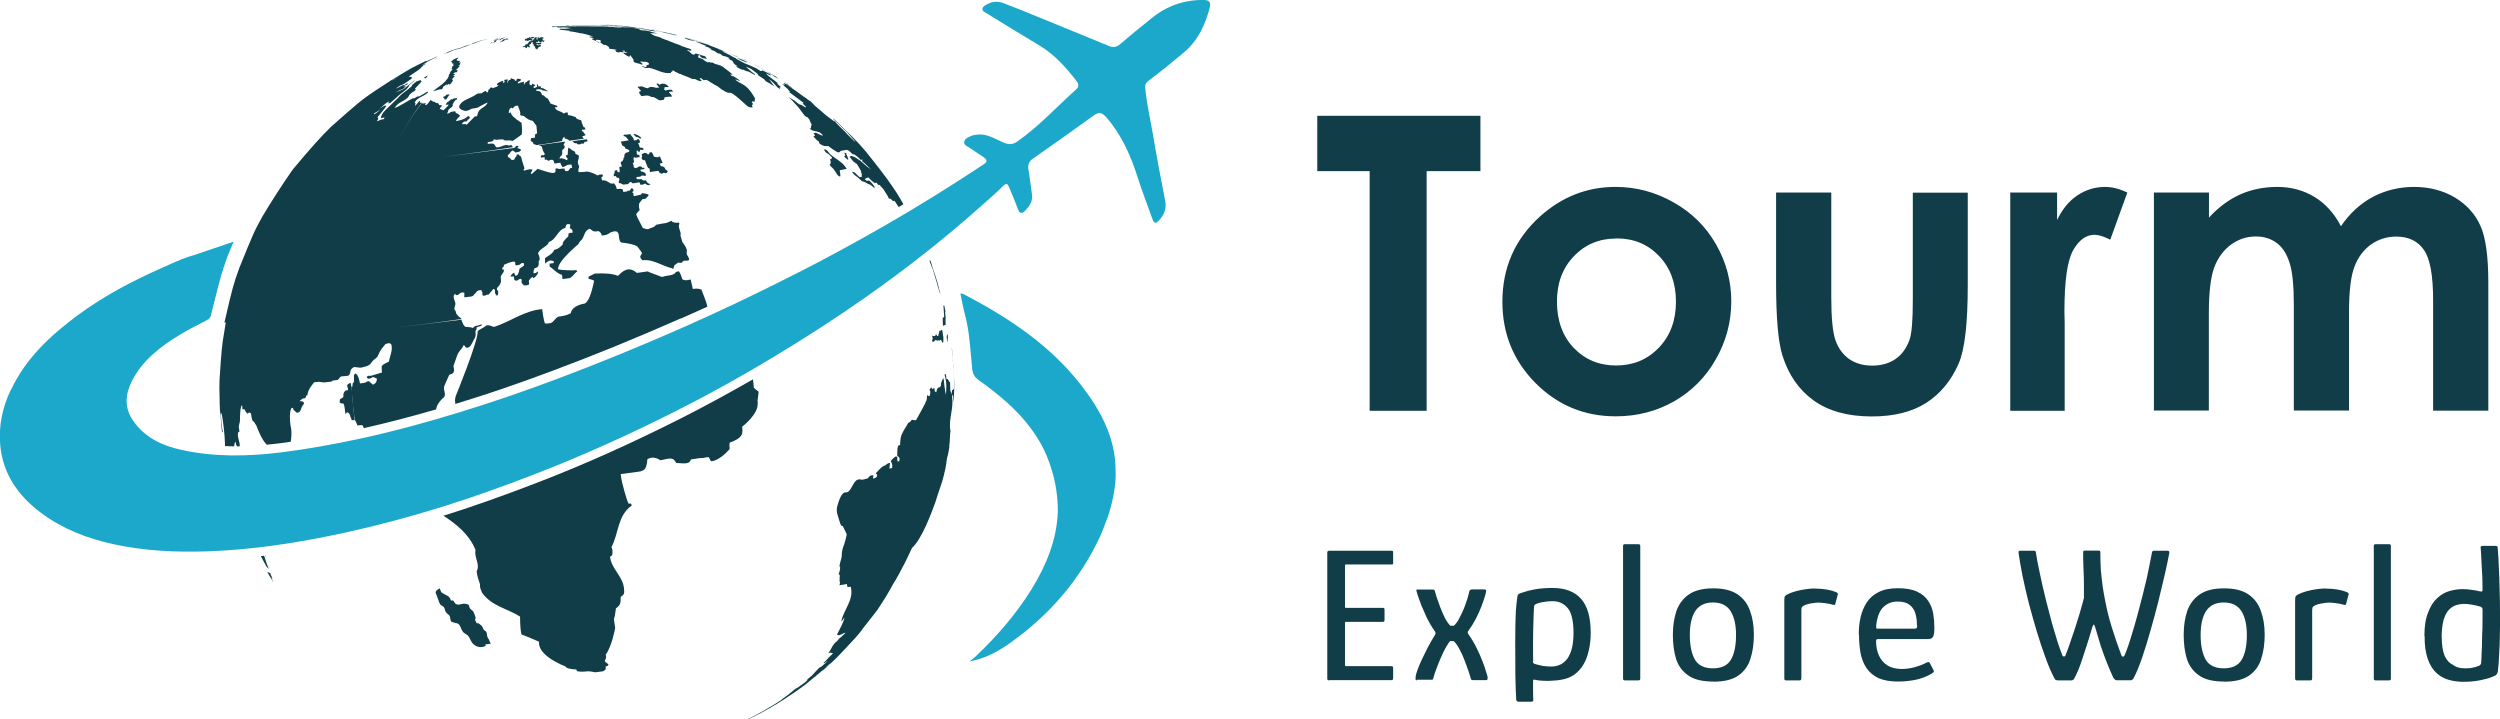 <?xml version="1.0" encoding="UTF-8"?><svg id="Capa_1" xmlns="http://www.w3.org/2000/svg" viewBox="0 0 194.74 56"><defs><style>.cls-1{fill:#113d48;}.cls-2{fill:#1ca8cb;}</style></defs><path class="cls-2" d="M.86,30.36c1.16-2.47,3.09-4.25,5.23-5.83,2.02-1.49,4.25-2.66,6.54-3.67.52-.23,1.05-.48,1.58-.69h0s.02,0,.02,0c.29-.12.59-.22.89-.3l3.09-1.05s-.66,1.34-1.17,3.32c-.21.82-.42,1.64-.62,2.46-.06.23-.25.3-.42.4-.65.35-1.32.66-1.95,1.05-1.54.94-2.97,2.01-3.8,3.68-.49,1-.57,2.01.09,3,.92,1.36,2.32,2,3.82,2.32,2.55.56,5.15.51,7.73.19,2-.25,3.99-.61,5.97-1.03,2.66-.57,5.28-1.28,7.88-2.08,2.56-.78,5.09-1.65,7.59-2.59,3.37-1.26,6.69-2.63,9.98-4.08,2.95-1.3,5.85-2.7,8.73-4.16,2.3-1.16,4.56-2.4,6.8-3.68,2.65-1.52,5.25-3.14,7.8-4.83.33-.22.21-.37,0-.53-.34-.25-.71-.46-1.06-.71-.2-.14-.54-.24-.47-.53.07-.26.39-.37.65-.47.1-.04.22-.04.33-.06.79-.11,1.42.34,2.09.62.41.17.72.16,1.07-.09,1.68-1.18,3.07-2.7,4.58-4.06.2-.18.23-.38.04-.63-.83-1.07-1.71-2.07-2.89-2.78-1.39-.83-2.77-1.68-4.15-2.53-.14-.09-.33-.15-.3-.35.03-.18.2-.24.35-.33.43-.25.87-.26,1.32-.08.5.2,1,.38,1.49.58,2.23.91,4.46,1.82,6.69,2.74.36.15.61.09.9-.16.77-.66,1.55-1.31,2.35-1.94C90.83.48,92.22-.03,93.8,0c.4,0,.53.2.44.57-.35,1.35-.91,2.58-2,3.5-.9.76-1.82,1.5-2.76,2.21-.23.17-.3.32-.27.59.12,1.29.43,2.56.64,3.84.28,1.66.6,3.32.92,4.97.11.58-.09,1.04-.47,1.47-.26.29-.4.27-.53-.09-.37-1.06-.79-2.11-1.13-3.18-.55-1.74-1.26-3.37-2.48-4.76-.35-.39-.58-.4-.97-.12-1.57,1.13-3.14,2.25-4.72,3.35-.32.22-.42.47-.36.84.11.66.19,1.32.28,1.98.07.51-.2.89-.52,1.23-.21.22-.42.3-.57-.09-.21-.57-.44-1.13-.68-1.69-.1-.23-.18-.44-.49-.13-.53.54-1.1,1.03-1.67,1.53-2.86,2.55-5.87,4.92-9.01,7.12-2.26,1.59-4.58,3.09-6.95,4.52-2.53,1.54-5.12,2.98-7.77,4.32-3.63,1.83-7.34,3.52-11.14,4.98-2.36.91-4.73,1.77-7.15,2.52-2.51.78-5.04,1.46-7.61,2.02-3.54.77-7.1,1.33-10.72,1.45-2.47.08-4.9-.04-7.32-.57-2.04-.45-3.94-1.19-5.62-2.45-1.76-1.32-2.94-3.01-3.15-5.24-.14-1.51.17-2.96.83-4.34Z"/><path class="cls-1" d="M51.57,2.49l.13.04.15.04.36.08h0c.18.03.34.1.53.1l-.18-.05.16.04.09.02h0s0,0,0,0c0,0-.03-.01-.25-.07l-.68-.15-.16-.03-.17-.03Z"/><path class="cls-1" d="M51.06,2.37h-.02s-.02,0-.02,0h-.02s.05,0,.05,0Z"/><path class="cls-1" d="M72.6,26.55s.02.07.06.07h.06s.11-.08.13-.12c.02-.04.03-.04.05-.01.01.01.11.06.2.03t.06,0l.03.02.02-.03s.01-.03.05-.04c0,0,.06,0,.08.08q.05.15.09.13h.04s.02-.06.02-.37c-.03-.2-.06-.39-.09-.58q-.06-.03-.08-.03s-.04.07-.08.07h-.06s0,0,0,0c-.02.02-.02.03-.02.09,0,.08,0,.09-.03.11-.02.03-.02.04-.03.11,0,.04,0,.08-.02.08l-.08.02s-.03-.1-.07-.13h-.03s-.03.09-.06.12h-.05q-.06.02-.18-.03c.01.09.05.18.04.28,0,.04-.04.07-.04.11h.01Z"/><path class="cls-1" d="M74.33,29.97v.05s0,.06,0,.06v.07s0-.13,0-.13v-.07s-.01-.39-.01-.39v-.03s0,0,0,0c0-.07,0-.15-.01-.22v.25s0,.47,0,.47v.23s-.05.07-.05.07l-.03.04s-.04.02-.07.03l-.03.3v.05c-.02-.1-.05-.21-.1-.31-.02-.27-.02-.45-.02-.64-.06-.05-.12-.15-.15-.22-.07-.08-.1-.07-.14-.06q0-.26-.07-.38s-.04,0-.06,0v.1c.06.21.19.61.09,1.51-.08-.29-.18-1.28-.18-1.29-.06.05-.11.14-.13.21-.08.19-.08.28-.07.38-.03.03-.06.07-.08.1-.05.03-.1.04-.15.05q-.1.11-.14.36s-.08-.05-.11-.07c-.01-.08-.03-.19-.04-.27-.04.02-.08.04-.12.06-.02.03-.03.04-.04.04l-.08-.15c-.05.06-.11.14-.14.21.02.04.05.08.07.12q0,.27-.09.38s-.07-.05-.1-.08c-.04,0-.05,0-.07,0q0,.23-.04.39c-.08.12-.08.15-.08.19-.13.27-.73,1.34-.73,1.34-.03,0-.05.01-.08.02-.07-.02-.17-.04-.25-.05-.02.03-.05.07-.07.1-.05.06-.13.12-.21.15-.2.39-.5.72-.59,1.17-.03.23-.04.4-.05.56-.04,0-.09.02-.13.03-.07.17-.08.18-.09.79.06.05.13.13.18.19,0,.12-.01.18-.02.24-.04.01-.09.03-.12.04q-.06-.12-.03-.39c-.08,0-.09,0-.11,0h-.05q-.31.24-.35.37s.04.05.05.08c.03.07.06.17.07.25,0,.07-.01.13-.02.19-.07.01-.14.03-.21.04.02-.14.03-.29.05-.44q-.17,0-.33.16c-.06.04-.08.05-.1.05-.11.04-.21.07-.69.61.03.02.08.05.11.08.01.17,0,.23-.31.33,0-.08.01-.19.02-.27-.25,0-.27.03-.43.24-.22.07-.34.09-.46.11-.66-.21-.69.7-1.11.96-.1.02-.2.03-.3.05-.33.24-.52,1.09-.54,1.19q-.03.23.03.46c.07.27.25.8.25.8.02.04.04.09.06.12.04,0,.09.02.12.03q.3.64.31.64c-.03.17-.08.34-.12.51-.05.14-.07.21-.08.27-.01.04-.04.09-.05.13-.04.12-.06.16-.07.21-.03.12-.07.28-.07.54,0,.1-.01.13-.02.16-.05.23-.14.44-.16.68l.05.04c0,.22,0,.24-.11.55.03.03.06.07.09.1q-.02.13-.02.51h.04c0,.09-.03.2-.05.27.2-.03.39-.07.58-.1,0,.08.03.18.06.25.09-.01.16-.03.24-.04.27,1.05-.57,1.79-.74,2.72.1-.09.16-.2.24-.31,0,.09,0,.24-.57,1.32q.12.14.54-.12s.08-.02.12-.02c-.15.18-.34.31-.51.47-.11.14-.15.18-.18.22-.05.02-.06.03-.07.03-.06.07-.11.14-.17.2l-.08.12c-.11.18-.19.38-.33.55.12-.03.16-.04.2-.05.05.04.06.04.07.04.04,0,.08,0,.11,0-.05.05-.09.1-.14.15q-.29.28-.37.38c-.1.1-.12.12-.14.14-.03.03-.07.06-.1.09,0,.03.05.02.09.01.03-.03.08-.06.11-.09.11-.07.12-.07.13-.08-.07.06-.13.13-.19.19q-.31.28-.4.34c.04-.08.04-.08.04-.07h0s0,0,0,0h0c-.11.08-.13.1-.15.12-.19.19-.36.39-.54.58-.14.12-.27.23-.4.33.03,0,.06-.01.09-.02-.05.06-.12.13-.18.18-.04.03-.07.05-.09.07-.18.14-.38.26-.56.4-.03.02-.08.04-.12.05-.05.04-.1.07-.14.11-.03.03-.5.43-.89.69-.09.07-.07.06-.05.06-.04.02-.08.05-.11.07-.15.1-.23.15-.31.2-.11.06-.13.08-.16.1q-.1.06-.57.34c-.08.04-.1.06-.13.08-.24.14-.7.38-.7.39-.11.05-.16.08-.22.11q-.1.04-.46.23h.07c.1-.06.11-.06.11-.06q.23-.1.36-.17s.05-.03.08-.04c.04-.02.65-.33,1.18-.64l.06-.04q.08-.04.34-.2h.02s.09-.06.09-.06l.07-.05c.19-.12.46-.28.69-.44.05-.03.06-.04.07-.05.11-.07.22-.14.33-.22.08-.05.09-.06.11-.07.36-.26.73-.5,1.07-.78.11-.09.18-.15.25-.2-.1.07-.19.14-.29.21.17-.13.34-.26.51-.39.09-.07.16-.12.23-.18l.02-.03s-.07.06-.11.09c-.06.05-.08.07-.1.09-.07.05-.17.13-.24.18q.6-.49.73-.6c.15-.13.27-.24.39-.34.03-.03.06-.06.09-.09.12-.11.19-.17.26-.24h.04s-.61.53-.61.53h.03c.32-.25.59-.55.89-.81q.26-.23,1.71-1.8s.06-.07.09-.11c.12-.13.16-.18.19-.22.43-.6.92-1.17,1.36-1.76.03-.04.04-.05.05-.07.17-.25.7-1.09.7-1.1.16-.26.3-.53.45-.79.03-.05.05-.08.06-.11.01-.03.03-.05.05-.08.13-.2.15-.23.22-.37.01-.03.03-.05.04-.08l.03-.04s.05-.08.06-.12c.07-.12.09-.15.11-.18v-.02q.07-.11.19-.35s.03-.05.03-.07c.02-.04.05-.09.07-.12.06-.1.07-.13.08-.16l.02-.04c.04-.07.09-.17.12-.24.16-.33.3-.61.43-.9.79-.74,1.51-2.72,1.82-3.56.04-.13.06-.19.08-.26.18-.6.42-1.18.57-1.79.03-.11.03-.14.04-.17.18-.7.18-1.04.19-1.04.02-.1.03-.16.04-.22q.06-.14.17-.79c0-.1,0-.1-.01-.09q.05-.33.06-.73,0-.16.04-.48c-.18-.86.26-1.72.13-2.58v-.16s.07-.08.07-.08v.23s0,.38,0,.38l.03-.18.04-.38v.03q.01-.06.02-.56v-.15s0,.02,0,.02v-.11Z"/><path class="cls-1" d="M47.22,1.92h.07c.08.02.17.02.25.02h-.06s-.26-.02-.26-.02Z"/><path class="cls-1" d="M47.64,1.94c-.1,0-.19-.01-.28-.02h0s.31.02.31.02h-.02Z"/><path class="cls-1" d="M48.15,1.98h-.06s.1,0,.1,0h-.04Z"/><path class="cls-1" d="M52.49,2.68s.05.01.08.02h.03s-.08-.01-.11-.02Z"/><path class="cls-1" d="M50.94,2.35h.02s.05.01.05.01h-.06s.08,0,.08,0h.02s-.17-.03-.17-.03h-.07s0-.01,0-.01h0s0,0,0,0c.03,0,.05,0,.07.01l-.14-.03-.27-.05h-.02s0,0,0,0l.2.03.31.05ZM50.88,2.34h.05s-.06,0-.06,0h0Z"/><path class="cls-1" d="M51.9,2.55h.05s-.12-.02-.12-.02h.01s-.35-.08-.35-.08l-.35-.07h-.07s.83.17.83.17h0Z"/><path class="cls-1" d="M27.03,30.4c-.07,0-.2.04-.27.25-.03.09.01.19-.02.28l-.12.1s-.1.01-.13.07c-.02.06-.03.16-.03.27h.02c.07.04.11.06.15.06.11-.01.12,0,.13.03.13.25.08.54.16.79.06-.02.07-.09.1-.13h.03c.1,0,.23.18.24.32v.02s.04.06.05.09c.02.05.04.12.06.18.02,0,.05,0,.07,0,.02,0,.05,0,.08,0q.06-.02.07-.01c-.1-.86-.17-1.72-.23-2.58q-.05-.06-.05-.3s-.09.01-.14.02l-.14.11c-.07.14.17.43-.04.44Z"/><path class="cls-1" d="M49.21,2.09l.11.02h.07s.09.02.09.02h-.03s-.06-.01-.06-.01l-.18-.02h-.01s.1.01.1.01h-.09Z"/><path class="cls-1" d="M74.33,29.95c0-.07,0-.14,0-.2,0,.02,0,.04,0,.05v.15s0,.02,0,.02v-.02Z"/><path class="cls-1" d="M48.36,2.01h-.03s.18.01.18.01h.08s-.05,0-.05,0c.07,0,.14.01.21.02-.04,0-.09-.01-.13-.01l.19.02h-.11s-.13-.02-.13-.02h-.02s.02,0,.02,0l.28.03h.07s.18.03.18.03c-.04,0-.08,0-.11,0h-.01s.09,0,.14.01h0s.09.01.09.01h-.07s.06,0,.06,0h-.02s.06,0,.06,0l-.16-.02-.33-.04-.22-.02h-.13s.01-.01.01-.01c-.12,0-.23-.02-.35-.03h.01s.03,0,.03,0h-.04s-.21-.02-.21-.02c-.05,0-.11,0-.16-.01h-.02s-.31-.02-.31-.02h-.13s-.31-.02-.31-.02h-.04s.04,0,.04,0c-.16,0-.32-.01-.48-.01h0c-.08,0-.15,0-.23,0h0c-.07,0-.14,0-.2,0,.18,0,.36,0,.54,0,.37.01.81.04.81.04-.05,0-.1,0-.14,0,.05,0,.11,0,.16,0,.07,0,.13,0,.19.01l.24.02c.08,0,.16.01.24.02.02,0,.05,0,.07,0h.06s.2.02.2.02ZM47.21,1.92h.11s.17.02.17.02h-.01c-.09,0-.18-.01-.27-.02ZM47.58,1.94h.07s.11.01.11.01h-.18Z"/><path class="cls-1" d="M74.3,29.22c0,.08,0,.16.01.24,0-.08,0-.16-.01-.24Z"/><path class="cls-1" d="M74.29,29c0,.08.01.15.01.22,0-.14-.02-.29-.03-.44,0-.03,0-.05,0-.08l-.02-.2s0-.09,0-.14c0,.02,0,.04,0,.06v-.16c.01.36.03.71.05,1.04v-.12c0-.06-.01-.12-.01-.18Z"/><path class="cls-1" d="M73.69,24.47s-.14-.69-.14-.69v.02s-.02.02-.02.02v.05s-.01-.06-.03-.09h0s0,0,0,0h-.02s0,.03.01.11q.02.08.02.2.04.59.04.62h-.02s-.05.02-.05.02h-.03c-.03.07,0,.53,0,.65.08-.02.15-.05.2-.07.03-.03,0-.29,0-.32-.01-.1-.01-.11,0-.12h.01s0-.15,0-.2c-.03-.17-.06-.37-.04-.42.04.07.04.15.07.23Z"/><path class="cls-1" d="M73.84,26.31h0s0-.02-.02-.26c-.02,0-.04.02-.06.03h0s0,.08,0,.12l-.02.05s.01.15.03.22q.04.16.05.17l.02-.02c0-.06-.02-.12-.02-.18,0-.03,0-.13.01-.13h.01Z"/><path class="cls-1" d="M74.32,29.56s0-.07,0-.1c0,.02,0,.04,0,.06,0,.01,0,.03,0,.04Z"/><path class="cls-1" d="M48.81,2.04l.15.02h0s-.06,0-.09,0h-.07Z"/><path class="cls-1" d="M52.68,2.72l-.08-.02s.04,0,.06.01h.02Z"/><path class="cls-1" d="M72.62,20.85l.16.53.18.6.11.4.1.32.07.2v-.08s-.09-.3-.09-.3l-.03-.15-.08-.28-.05-.19-.08-.25-.07-.23c-.04-.13-.09-.26-.13-.38l-.11-.34-.09-.28.02.04.07.18h0s-.09-.25-.09-.25c-.01-.04-.03-.08-.05-.11-.02.01-.04.03-.06.04.08.2.14.38.21.55Z"/><path class="cls-1" d="M69.15,14.01c-.46-.65-.68-.95-1.08-1.43.35.44.67.87.98,1.29.02.03.05.07.07.1.01.01.02.03.03.04Z"/><path class="cls-1" d="M61.17,6.49l.02.04c.09.06.18.12.27.18.05.03.1.07.15.1l.09.05h.03s-.38-.27-.38-.27l-.17-.09Z"/><path class="cls-1" d="M61.39,6.99l.15.16-.06.03.27.2c.17.13.34.25.51.38l.39.29-.15-.04.11.14.19.18-.07.03-.28-.17-.22-.08c-.11-.09-.22-.18-.33-.27l-.48-.28.26.24.51.56.25.33.22.3.15.12.09.02.14.17.09.21.1.21-.06.12v.15s-.11.04-.11.04l.24.14.28.06.27.08.22.19v.08s-.23-.11-.23-.11l-.29-.13c-.06.01-.12.02-.18.04l.12.17-.13.08.26.28.17.12.04.15.19.12.22.08h.28s.39.28.39.28l.33.2h.15s.11-.11.11-.11l.31-.05s.1-.02.15-.03l.18.08.28.27h.12s.27.2.27.2l.24.24s.09-.02.13-.04l-.02.14.16.13.29.28.25.26-.33-.26-.54-.47-.41-.26-.27-.1-.13.07.29.37.29.21.29.49.08.31v.19s-.18.02-.18.02l-.38-.37-.22-.06.2.25.27.2.33.3.19.05.25.14.18.07.14.1.21.18v-.11q-.16-.27-.42-.49c-.06,0-.12.02-.18.03-.04-.04-.1-.09-.15-.13.05-.08.18-.12.27-.14l.27.27.25.18.1-.05.17.2s.06-.01.08-.02l.31.35.31.49.12.24h.12s.2.19.2.19c.04,0,.08-.02.11-.03l.32.49c.12-.07.24-.14.37-.22-.44-.79-.64-1.08-1.21-1.89,0,0,0,0-.01-.01,0,0,0,0,.01.01l-.02-.03s-.01-.02-.02-.03c-1.74-2.28-1.75-2.29-2.76-3.34-.51-.49-1.17-1.15-1.7-1.62l.13.12.12.11v.03s.06.08.06.08l.34.31.39.38c.09.09.19.18.28.27l.3.34.35.39-.08-.03-.27-.26-.21-.21-.25-.27c-.15-.15-.31-.3-.46-.45l-.34-.36-.09-.03-.27-.2-.34-.26c-.15-.13-.3-.26-.45-.39l-.4-.34-.19-.2-.12-.12-.2-.13-.33-.25h-.03s-.33-.25-.33-.25l-.26-.19-.4-.27-.29-.21-.23-.13-.05.02.09.08-.04.03-.18-.09.25.24.25.22Z"/><path class="cls-1" d="M60.01,5.67l-.1-.05-.29-.16.53.3-.14-.08Z"/><path class="cls-1" d="M47.65,1.95s-.07,0-.11,0h.11Z"/><path class="cls-1" d="M53.03,24.82c.68-.3,1.37-.61,2.07-.93-.01-.06-.03-.12-.04-.17-.11-.4-.28-.77-.42-1.16-.25-.11-.46-.08-.67-.05-.06-.25-.11-.49-.17-.74-.42.1-.47.07-.65-.02,0,0-.11-.42-.27-.62-.07.01-.15.04-.21.05-.25.34-.67.24-1,.37-.06.01-.09.01-.12.02q-1.05-.38-1.09-.43c-.28.04-.56.08-.85.12-.67-.6-1.17-.08-1.47.23q-.59-.25-1.81-.18c-.16.07-.31.17-.47.23,0,.05-.02.12-.03.17q.36.09.45.16-.36,1.74-.8,1.79s-.93.13-1.02.74c-.34.18-.63.22-.93.26-.29.08-.37.43-.65.51-.14.01-.2.02-.25.03-.05,0-.12,0-.17,0q-.09-.1-.23-1.12c-1.37.11-2.45.96-3.7,1.37-.03,0-.06,0-.09.01-.1-.04-.24-.09-.34-.12-.15,0-.18,0-.21,0-.19.2-.48.26-.68.46.06.71-1.68,4.99-1.7,5.02-.04.1-.06.24-.07.35.02.16.03.24.03.3.02,0,.03,0,.05-.02,2.41-.73,4.88-1.58,7.55-2.58,3.24-1.21,6.59-2.58,9.94-4.06Z"/><path class="cls-1" d="M65.59,12.71c-.28-.25-.61-.43-.89-.67-.12-.1-.19-.25-.31-.35-.05-.04-.15-.06-.15-.06l-.04.02c.02.08.05.15.2.28.04.03.09.03.13.06q.06.05.28.27s0,.06-.02.09c-.15.02-.13.09-.1.16,0,0,.07.29-.05.28h-.02s.05.11.08.15l.04.04q.2.17.32.37c.2.34.26.36.3.37.05.02.05.02.08.04.02-.06.04-.11-.01-.34-.03-.13-.02-.15.02-.17.18-.04.35-.07.51-.1q-.22-.32-.35-.43Z"/><path class="cls-1" d="M61.16,6.43c.09.06.28.17.3.18-.01-.03-.24-.16-.47-.29l.15.1h.02Z"/><path class="cls-1" d="M65.78,12.13s-.01.06-.01.09h.01c.27.25.3.25.3.21l-.08-.27s-.05-.09-.07-.13c0-.03,0-.06,0-.08-.03-.02-.08-.04-.11-.06h-.04s-.01.02.02.09c.03.05.04.1.04.14t-.05.02Z"/><path class="cls-1" d="M53.39,2.96h-.02s0,.04,0,.04l.33.12.16.03.24.06v-.03s-.31-.1-.31-.1l-.4-.12Z"/><path class="cls-1" d="M50.03,2.2h0c.1.01.19.03.29.04l-.11-.02-.23-.03h-.01s-.01,0-.01,0h-.07s-.06-.02-.06-.02c-.05,0-.1-.01-.15-.02h-.02s-.02,0-.02,0l.2.03c.06,0,.12.02.19.03Z"/><path class="cls-1" d="M57.45,4.55l.3.15.31.13.12.03v-.03s-.27-.14-.27-.14q-.37-.16-.45-.15Z"/><path class="cls-1" d="M48.05,1.97l-.21-.02s.09,0,.14.01h.07Z"/><path class="cls-1" d="M59.59,5.44l.03.02-.07-.04.05.03Z"/><path class="cls-1" d="M57.96,4.61l.31.14-.13-.07-.49-.23-.29-.13-.37-.16c.15.06.31.14.47.21l.1.04.4.18Z"/><path class="cls-1" d="M53.67,2.99l.38.11.36.11.53.18.4.14h-.05s-.46-.17-.46-.17l-.24-.08-.38-.12-.36-.11-.18-.05h-.02s-.27-.07-.27-.07h-.01s.36.11.36.11l.39.12.3.09.31.1h-.03s-.25-.08-.25-.08l.05.03h-.06s-.2-.07-.2-.07h-.04s.14.08.14.08l.24.08v.02s.19.07.19.07l.31.13-.18-.03.09.06.23.06.03.02-.02.02.18.07h-.07s.11.09.11.09l.25.09.05.06.2.12h.08s.15.07.15.07l.05.07.19.07h.06c.12.04.23.09.35.15v.02s-.07.01-.1.02l.18.1.21.11h-.06s.08.11.08.11v.03s.17.15.17.15c.05.03.1.06.16.08-.04,0-.09.02-.14.03l.28.16.22.1s.05-.01.07-.02l.19.1.26.07.44.25.02-.05-.3-.23-.42-.37.2.08.21.09.51.39.07.13.46.3.1.14.35.19c.11.07.22.15.33.23l-.11-.16-.2-.27-.12-.15.2.15.16.15.32.35.23.15-.08-.14.11-.04-.3-.27s.05-.01.07-.02l-.24-.2-.21-.15-.36-.28-.08-.1-.03-.04.12.05.19.1h.06s-.04-.07-.04-.07c-.1-.06-.21-.12-.32-.18l-.33-.15h-.03s.05.07.05.07l-.15-.02-.34-.21-.42-.19-.44-.18-.36-.18-.28-.16-.09-.07-.3-.15-.1-.07-.24-.11-.04-.03-.33-.15-.02-.03-.35-.15.08.02.3.14.11.03h.04s-.18-.09-.18-.09l-.03-.02.17.07h.01s.25.1.25.1l.16.08.31.14.32.14.08.02.41.2.24.12.23.11.28.13.27.13h0s.18.09.18.09l.16.08-.06-.04c.07.04.15.08.22.12l.08.05.29.18.03.03.37.22.06.06.3.18h.02s-.11-.09-.11-.09l-.03-.03v-.02s.26.16.26.16l.06.04c-.1-.07-.17-.11-.24-.15l-.03-.02-.24-.14-.12-.06c-.18-.1-.36-.21-.54-.31l-.44-.24-.05-.02c-.53-.26-1.14-.57-1.7-.83l-.48-.2-.21-.09-.3-.12-.11-.04-.19-.09-.22-.09.08.03h-.01s-.22-.09-.22-.09l-.16-.06-.07-.03.07.03-.29-.11h-.03s-.05-.03-.05-.03l-.91-.31-.52-.16-.44-.12h-.06s0,0,0,0l.32.08Z"/><path class="cls-1" d="M59.29,5.28l-.3-.16-.25-.13h0s.23.13.23.13l.2.1s.09.04.13.06h0Z"/><path class="cls-1" d="M59.35,5.31s-.04-.02-.06-.03l.11.06-.06-.03Z"/><path class="cls-1" d="M38.51,3.16s-.06.01-.08.03h-.01s.05,0,.08,0h.02s.02,0,.02,0l-.03.02h0c.05,0,.09-.03.14-.05q.05-.02.1-.06h0s.08-.04.12-.06l-.06.02s.04-.03.1-.05t.03-.02h-.03s-.05.03-.05.03c-.09.03-.17.07-.26.11-.03.01-.06.02-.09.03Z"/><path class="cls-1" d="M33.73,7.07s.04-.01.05,0c.03,0,.05,0,.06,0,.13,0,.25-.08.37-.1.06,0,.13-.02.2-.02l.06-.05.02-.03.03-.11c.06-.05.12-.1.33-.21q-.05.06-.05.1t.12-.11s.05-.01.06,0l-.03.05s.07-.02.11-.02c.06-.08.14-.15.2-.25v-.02q.04-.07.04-.09s0,0-.1,0q.08-.11.07-.12c.04-.06.12-.07.14-.14,0-.04-.02-.04-.11-.03.05-.05.1-.1.15-.15-.05-.02-.11.01-.16,0l.06-.05.02-.02q.08-.08.12-.08c.03.1.14-.07.14-.07.03-.05,0-.08,0-.08-.04-.03-.09,0-.14,0,.03-.03.07-.06.1-.09l.05-.04c.08-.07.12-.16.2-.21-.02-.02-.11,0-.15.02q.18-.15.17-.17s-.03,0-.04-.01h0q.07-.08.07-.11c-.05,0-.11,0-.16.01q.13-.13.12-.14h0s-.05,0-.05,0h0s-.03,0-.03,0c-.05,0-.1.02-.15.02v-.02s.02-.03.02-.03h0s-.07,0-.07,0c0-.02.03-.04.04-.06t-.05,0h0c.05-.06.13-.07.16-.14t-.04,0h-.02s-.02,0-.02,0q-.21.08-.33.15s-.05.03-.07.05h.04s0,0,0,0c-.1.07-.13.09-.16.13.03,0,.07,0,.1,0l-.05.06h.07s-.04.03-.05.06c.05,0,.09,0,.13-.01v.03s.01,0,.01,0c0,.04-.05.05-.06.08.04.01.07,0,.11,0-.06.07-.16.11-.19.21h.05s-.05.06-.05.06v.03s.01,0,.01,0t-.02.04s.02,0,.08,0c-.06.1-.16.16-.21.27h.02s-.03.04-.03.07q-.07.07-.08.12h.02s-.05.06-.05.06h.02s.02.02.02.02l-.04.05s-.03.05-.04.09h.01s-.03.04-.07.09c-.12.11-.11.13-.11.15l-.03.03c-.09.09-.18.16-.27.24q-.58.43-.6.45s-.07.07-.1.11Z"/><path class="cls-1" d="M34.64,7.75s.09,0,.13-.01c.05-.09.11-.17.16-.26l.06-.06.03-.07c-.09.01-.18.02-.26.03-.02.03-.04.06-.07.09-.02.02-.03.03-.05.03-.07.02-.09.02-.11.07v.06s.01,0,.01,0l.06.02h.02s0,0,0,.03c-.02.04-.02.06.02.05Z"/><path class="cls-1" d="M34.56,4.19s.08-.03.12-.05h0s.08-.03.11-.04l.06-.03h0s0,0,0,0l-.05.02h0s-.05.02-.24.09c-.02.01-.05.02-.07.03h0s0,0,.07-.02Z"/><path class="cls-1" d="M19.51,18.96s.03-.07.04-.1c0,0,0,0,0,.01-.36.75-.47,1.08-.78,1.93.2-.56.51-1.26.74-1.84Z"/><path class="cls-1" d="M33.98,4.58s.1-.05.14-.08h0s-.25.12-.3.14h0s.05-.03.08-.03l-.03.02s.07-.03.1-.05Z"/><path class="cls-1" d="M36.77,3.42s-.09.03-.13.05t.13-.04c.06-.02.12-.04.18-.06h0s-.03.01-.03.01c0,0,.04,0,.27-.1h0c.11-.06.24-.08.35-.12h0c.08-.05.18-.06.27-.1-.03,0-.1.03-.37.11h-.02s-.02,0-.02,0l-.05.02s-.08.03-.12.04h0c-.06.02-.11.04-.17.06-.2.07-.2.07-.21.07h.01s-.07.02-.1.04h.01Z"/><path class="cls-1" d="M30.84,6.04h0s0,0,0,0h0Z"/><path class="cls-1" d="M37.71,3.12c-.07.02-.11.04-.15.05h0c.05-.01.11-.04.17-.05.06-.02.12-.04.17-.05l.08-.03s-.05.02-.08.02l.06-.02s-.26.08-.26.08Z"/><path class="cls-1" d="M38.34,3.31h0s.01,0,.01,0h-.01s0,0,0,0h0s-.01,0-.01,0h.01s0-.02,0-.02c-.03.01-.06.03-.09.04l-.04.02h0s-.02.03-.02.03h.03s.03-.02.11-.05Z"/><path class="cls-1" d="M35.54,3.84c-.08.03-.08.03-.15.06h.01s.03,0,.03,0h0c.08-.02.16-.06.24-.08h.05q.3-.12.43-.16l.06-.02c.06-.02.12-.04.17-.07h0s.11-.03.15-.06h-.01c.05-.04.12-.04.18-.07h0s-.04,0-.14.04q-.15.06-.16.06c.06-.03.13-.05.19-.07l-.4.13c-.16.06-.32.14-.48.18-.06.02-.12.05-.18.07Z"/><path class="cls-1" d="M34.87,4.07l-.06.03h.02s-.06.03-.1.04h.02s.04-.01.04-.01c-.09.07-.2.09-.3.15t.97-.42h0c.17-.07.34-.13.5-.2h0c-.15.05-.3.12-.45.17h0c.05-.02.11-.04.16-.07-.03,0-.17.06-.41.15h-.01s-.07.03-.11.04c-.04.01-.07.03-.1.04-.11.04-.17.07-.19.08h.03Z"/><path class="cls-1" d="M36.67,3.48h0c-.05.02-.1.03-.15.05h.01s-.06.01-.09.03l-.08.03-.06.02s-.11.05-.11.05t.06-.02s.09-.03.13-.05h0q.05-.01.3-.11h0s0,0,0,0l.04-.02h-.03Z"/><path class="cls-1" d="M33.08,6.1h.02s.03,0,.03,0l.07-.04.09-.12.03-.05h0s0,0,0,0c-.04,0-.15.06-.23.12-.03.02-.07.05-.06.07h.02s.05,0,.05,0h0s0,.02,0,.02h0Z"/><path class="cls-1" d="M17.59,25.1l-.25,1.55c-.11.88-.18,2.06-.24,2.95,0,0,0,0,0,0v.4c0,.06,0,.11,0,.17,0-.2,0-.39,0-.56-.03.7.02,1.64.03,2.34,0,0,0,0,.01.06.01.08.02.17.03.25h.01c.01.2.03.4.04.59,0,.11,0,.13.08.83.01,0,.03.01.05-.05-.03-.24-.08-.48-.1-.73-.02-.18-.03-.36-.04-.55,0-.02,0-.06,0-.09,0-.04,0-.08.04-.08.15.63.26,1.8.27,2.3,0,.1.01.19.01.27.24,0,.48.02.72.02,0-.17.03-.29.09-.36,0,.03.02.06.03.08,0,.03,0,.07.02.1,0,.03,0,.07.03.11.03.03.04.05.06.07.06,0,.13,0,.19,0,.05-.38-.25-.75-.1-1.13h.08s0-.05,0-.05q-.02-.15-.04-.26s0-.07-.01-.12q.02-.11.09-.4c.01-.58.02-.93.11-1.2l.07-.02c0,.1,0,.19.02.29.05,0,.11,0,.16,0,.03.14.14.22.21.34,0,0,.01,0,.06-.02l.05-.06c.05,0,.11,0,.18.06q.07.55.16.62h0s0,0,0,0h0s0,0,0,0h0s0,0,0,0h0s0,0,.05,0q.21.32.21.33s.4,1.13.82,1.49c.33-.03.66-.07,1-.11.28-.03.57-.08.86-.12.06-.42.09-.85-.02-1.27,0-.07-.01-.14-.03-.27,0,0-.09-.92.14-1.11.02.01.06.02.08.03.02.05.04.11.06.16q.05.02.25.21c.37-.04.29-.45.49-.62,0,0,.24-.32-.3-.29.22-.19.25-.2.34-.22.02,0,.04,0,.12-.01q.06-.17.09-.22s.06-.01.08-.02c0-.43.52-.99.52-1,.12-.01.24-.03.36-.04l.41.05.56-.06s.1-.06.14-.09c.12-.01.24-.02.35-.04.15-.08.19-.33.43-.29.12-.01.24-.03.39-.04.2-.1.15-.32.23-.48h0q.13-.17.27-.2s.05,0,.12.01c.09.03.18,0,.26.04.02,0,.05,0,.08,0,.02,0,.03,0,.09-.01.6-.13.65-.21.86-.5.12-.16.34-.22.42-.42q.13-.33.29-.54t.28-.35s.42-.24.49.08c.09.45-.14.84-.2,1.26-.5.25-.5.26-.57.39,0,.16.02.32.02.48-.03,0-.07,0-.13.02-.21.09-.44.12-.66.21-.03,0-.06,0-.12.01-.04,0-.08,0-.11,0-.03,0-.05,0-.12.04l-.03.05s.01.3.45.02c.01,0,.03,0,.07,0,.06.01.08.01.17.08.03,0,.06.02.09.02.01.41-.31.48-.31.48q-.09-.09-.32-.27s-.03,0-.09.01c-.07.04-.13.08-.2.11-.03,0-.05,0-.12.02-.09,0-.19.04-.28.03q-.12-.71-.38-.77s-.04.05-.09.14c0,.16.01.32.01.49q-.04.1-.1.13c-.03.1,0,.21-.06.31l-.04-.04c.05.85.12,1.71.26,2.59,0,0,.13.2.2.43.13-.01.25-.03.39-.02.05.06.08.15.11.23,1.77-.4,3.63-.88,5.63-1.46,0-.03.01-.06.02-.1.07-.37.49-.76.49-.76.38-.23.02-.63.12-.93,0,0,.35-.83.38-.87.09-.11.28-.08.35-.22.07-.13.04-.3,0-.43,0-.02,0-.03,0-.09l.32-.91c.11-.23.32-.39.43-.62.02-.03.04-.06.05-.09.1.07.12.25.28.21.03,0,.06,0,.13-.03.1-.09.12-.1.25-.35.08-.22.29-.4.26-.67v-.06s-.01-.05-.01-.05c0-.04,0-.09,0-.13.02-.05.06-.09.08-.14v-.06s0-.06.02-.1c.25-.07.3-.08.43-.19l-.05-.02h-.05s-.05.01-.05.01c-.16.07-.37.1-.37.1-.01,0-.03,0-.06.01-.03.03-.06.06-.08.09-.03.02-.09.05-.13.06l-.05-.04-.05-.02h-.05s-.05,0-.05,0q-.17-.03-.23-.02h-.05s-.05-.02-.05-.02l-.05-.04c-.13-.09-.26-.51-.26-.51-1.73.22-3.44.42-5.08.61,1.64-.19,3.34-.4,5.07-.66v-.05s-.06-.04-.06-.04l-.04-.03q-.1-.04-.27-.28l-.03-.04-.03-.16-.02-.04-.04-.03s-.04-.1-.06-.14c.02-.04.04-.09.05-.13v-.05c.09-.19.03-.34-.04-.49-.03-.08-.05-.2-.05-.29v-.04s.08-.12.08-.12l.04-.02.04.03.02.04.04.02s.03,0,.14-.03c.06-.07.16-.15.25-.18h.06s.04,0,.04,0c.04,0,.08.01.12.02,0,.04,0,.1,0,.14,0,.02,0,.04,0,.08,0,.04,0,.1,0,.14.19-.02.39-.05.58-.07l.06-.03.04-.02.04-.04.03-.05.14-.14.11-.14c.08-.04.19-.08.28-.08l.06.04.03.04c.03.06.05.16.04.23v.05s0,.04,0,.04l.05.03.04.02s.03,0,.14-.03c.06-.04.15-.06.22-.07h.04s.04-.03.04-.03l.03-.05.04-.06s.09-.11.13-.15l.04-.04.03-.05.04-.04.04-.02s.05,0,.1.12c0,.05,0,.13,0,.18l.04.11.11.13.04-.04.04-.05c.02-.08.02-.18.02-.26l-.03-.05-.03-.04-.05-.05s.02-.1.03-.14l.04-.04.05-.05.03-.05.04-.03.03-.05c.04-.07.09-.17.11-.25,0-.02,0-.05-.01-.11,0-.04,0-.1,0-.14-.1-.29.29-.41.23-.68-.04-.01-.1-.03-.14-.04l.05-.16s.06-.04.09-.05c0-.04,0-.09,0-.13q.71-.34.89-.22c-.02.08,0,.19.02.26.03,0,.06,0,.08-.01.03,0,.06,0,.19-.02.07-.04.17-.11.23-.16l.15.02s0,.06.01.17q-.12.13-.34.24c-.1.44-.12.51-.32.58-.05-.07-.1-.18-.11-.26-.18.1-.2.15-.29.31.08,0,.19,0,.27-.01.01.08.02.18.03.25.03.03.08.06.11.08.03,0,.05,0,.12-.01.07-.05.16-.11.24-.14.04.02.08.05.12.07,0,.04-.01.09-.02.13,0,.03,0,.06,0,.11.05.07.13.15.18.21.04,0,.1,0,.14,0,.06,0,.13-.02.26-.07.02-.09,0-.21-.02-.29.14-.2.15-.2.29-.31.02.03.04.08.06.11q.22-.1.39-.43s-.06-.07-.09-.1c-.02.04-.05.08-.07.12-.07,0-.14.02-.21.03,0-.12-.02-.23.09-.4.35-.06.33-.31.31-.54q.18-.16-.05-.62c.16-.38.6-.47.82-.79,0-.03,0-.06.01-.09.6-.17.68-.95,1.3-1.1.06-.26.08-.34.38-.28.01.08,0,.19-.03.27,0,.01,0,.03.1.09l.09.07c.01.07.02.14.03.22-.09,0-.21.02-.3.04-.03.08-.05.2-.05.29-.03,0-.06,0-.1.06q-.39.38-.31.51c-.35.39-.57.42-.67.43-.13.35-.5.45-.73.68q.02.4.02.41.11-.14.32-.24c.11-.01.22-.03.37.08,0,.03,0,.07-.07.12-.06,0-.12.02-.28.03,0,.03,0,.06.01.23.32.21.57.54.96.65.01.11.03.22.04.33.17-.02.34-.05.56-.08.25-.11.36-.38.59-.52-.02-.03-.05-.07-.07-.1-.3.04-1.2,0-1.42-.06-.06-.35.47-1.02,1.59-1.98.02-.08.09-.18.15-.24.34-.24.24-.82.73-.94.28.23.38.22.51.2.03,0,.06,0,.18-.02.18.14.18.16.24.34.04,0,.1,0,.14-.01.04,0,.08-.01.12-.02q.2-.04.42-.21h0s0,0,0,0h0s0,0,0,0h0s0,0,0,0h0s0,0,.07-.02c.55-.21.57.11.6.48,0,.03.01.06.02.08.02.08.04.17.14.25,0,0,1.1.1,1.29.35q.31.4.34.49c-.06.07-.12.17-.15.25.02.09.04.19.19.29.86-.1,1.54.48,2.34.63l-.08.03s.09.01.13.01c.02-.08.05-.19.08-.27q.26-.19.29-.22c.08.02.2.03.28.02.13-.19.19-.18.36-.16.08-.01.16-.02.23-.06q-.04-.25-.17-.39l-.02-.09s-.02-.06,0-.2q.06-.19-.35-.73c-.05-.16-.1-.33-.14-.49.09-.33-.25-.61-.08-.94l-.07-.08c-.13.02-.25.04-.46-.04-.03-.03-.07-.06-.1-.09h-.04q-.08.08-.38.17c-.23.03-.46.07-.78.14-.13.23-.4.21-.59.33-.03,0-.05,0-.12.01-.1-.02-.23-.06-.32-.1-.46-.88-.46-.89-.51-1.08.08-.12.19-.2.27-.31-.04-.14-.08-.28-.04-.51q.04-.08.26-.34s.05,0,.21-.02c.07-.04.15-.12.19-.19.03,0,.05,0,.08-.13q-.12-.09-.53-.13s-.04.09-.06.12c-.19.02-.37.1-.57.11-.01-.03-.02-.07-.03-.1l.02-.08s-.08-.1-.12-.14c.04-.02.09-.05.13-.08-.02-.08-.05-.15-.14-.23-.03.03-.08.06-.11.09,0,.03.02.05-.07.11-.04,0-.09.01-.14.02,0,0,0,0-.07.05-.09.01-.18.03-.28.04-.02-.08-.04-.15-.08-.23-.17-.02-.2-.02-.43,0-.04-.15-.08-.3-.22-.44-.04,0-.1.01-.14.02-.03,0-.05,0-.14-.02-.36-.23-.41-.25-.65-.23-.02-.08-.04-.16-.06-.24l.13-.09s-.02-.1-.04-.14c-.04,0-.1.01-.13.01-.02,0-.05,0-.07,0-.03,0-.05,0-.16.08q-.7-.38-1.01-.29s-.06,0-.23.02c-.04,0-.1,0-.14,0-.04,0-.07,0-.11.02-.01-.05-.02-.1-.03-.18.02-.08.05-.19.07-.27l-.07-.16s-.01-.05-.02-.08c-.08-.22.15-.43.03-.65-.08-.02-.18-.07-.25-.12,0-.01,0-.02,0-.1-.03-.03-.06-.07-.09-.1q-.1,0-.42-.27-.07.04-.08.59s-.1,0-.14,0c0,.04.01.07.04.16.03.03.07.07.1.1,0,.04-.03.09-.04.13h0s-.02,0-.09-.02q-.09-.09-.37-.13s-.09.01-.13.06c.05.43.18.56.24.63.15-.02.26-.12.4-.17.09-.01.18-.03.28-.03.01.04.03.09.04.13,0,.04.02.08.02.13-.05,0-.1.01-.14.02-.05.04-.1.12-.13.19-.04.02-.09.03-.13.05-.05,0-.1.01-.17-.06,0-.04-.01-.09-.02-.14-.05,0-.11,0-.15,0-.05,0-.1.01-.17.02-.08.02-.19,0-.25-.04l-.14.02c.08.5-.23.4-1.39.02-.16.12-.29.27-.44.39h-.07s-.02-.08-.02-.08c.06-.06.11-.17.13-.25q-.15-.08-.66.08l-.04-.07s.06-.07.08-.1c0,0-.2-.61-.27-.92-.07-.04-.16-.11-.21-.18-.05,0-.09.01-.14.02,0,.04,0,.1,0,.14-.02,0-.05,0-.12.11-.02.04-.04.09-.05.13-.04.01-.1.03-.14.04-.04,0-.08.01-.14-.07-.04-.07-.14-.14-.21-.16,0-.04-.02-.1-.03-.14.16-.1.22-.29.38-.38.08.04.17.12.24.17q.24-.03.39-.13s0-.1,0-.14c-.09-.02-.2-.05-.29-.09h0s0,0,0,0h0s0,0,0,0h0s0,0,0,0h0s0,0,.07-.03l.04-.04v-.06s-.01,0-.04-.02c-.03-.01-.05-.01-.05-.01-.04,0-.07,0-.1.01h-.02s0,.07,0,.07c-.04.04-.05.05-.07.06h0s-.04,0-.04,0c-.03,0-.05.02-.08.03-2.5.33-4.98.63-7.29.9,2.31-.27,4.79-.58,7.27-.97-.03-.03-.07-.09-.08-.14q-.1-.04-.23.02c-.36-.17-.66.21-1.01.12-.15-.31-.21-.3-.61-.26l-.06-.06.04-.07c.11-.01.21-.03.38-.08.02-.05.05-.1.08-.14h.03s.11.02.16.04c.17-.02.33-.04.56-.04v.06c.23.07.46-.02.67.06.01,0,.02,0,.06,0,0,0,.57-.39.7-.51,0-.05,0-.12.01-.17v-.06c.02-.22-.02-.44-.03-.66q-.85-.55-.83-.8c-.06,0-.11.02-.17.02,0-.06.01-.12.04-.24.05-.09.06-.11.19-.17l.06.06q.07-.02.19-.18h0s0,0,0,0h0s0,0,0,0h0s0,0,0,0h0s0,0,0,0q.15-.04.24-.03c.05.24.23.44.17.71l.06.06q.15,0,.24.04s.3.32.68.37q.28.39.29.39c.01.17.03.34.05.58-.04.03-.1.06-.15.08q-.03.09-.01.26c-.11,0-.21.04-.32.05,0,.02,0,.06-.01.08,0,.02,0,.05,0,.13.18.11.18.11.21.24.08.03.16.03.23.08.67-.09,1.35-.18,2.01-.32,0-.03,0-.06-.01-.09.06-.08.06-.21.18-.23,0,.04.02.09.03.13q.24.04.36.17c.38-.05.76-.1,1.14-.16q-.1-.05-.14-.19.19-.04.25-.08s-.01-.06-.02-.08q-.09-.04-.15-.18s-.1-.06-.13-.1l.05-.07s.06,0,.08,0c.06,0,.11-.02.17-.02-.01-.04-.02-.08-.08-.18-.02,0-.04,0-.07,0q-.13-.33-.14-.34s-.03-.11-.02-.16c-.14-.11-.38-.06-.45-.28-.14-.04-.27-.09-.4-.13h0s0,0,0,0h0s0,0,0,0h0s0,0,0,0h0s0,0-.06,0c-.05,0-.11-.03-.16-.05,0-.03.01-.07.01-.09l-.04-.1s-.07,0-.13.02c-.04.03-.11.06-.17.07-.2-.21-.57-.17-.69-.48.04,0,.08-.01.14-.01.03,0,.06-.01.08-.02l-.04-.09c-.33-.11-.4-.14-.47-.17v.05c-.06-.15-.17-.28-.23-.43,0,0-.21-.09-.32-.25-.05,0-.11-.03-.15-.05-.01-.11-.1-.18-.14-.27q-.24-.06-.32-.05s.01-.06.02-.09c.1-.03.3-.08.5.07q.12-.02.3.06s.06,0,.09-.01l-.06-.06h-.05s-.08-.09-.08-.09h-.05q-.1-.1-.25-.08l-.06-.06.04-.07s-.04-.01-.24-.02c0-.05,0-.1-.02-.15-.03,0-.06.01-.08.02,0,.05.02.12.03.17q-.2.1-.21.1l-.07-.03s0-.03,0-.08c.04-.03.08-.07.12-.11-.02-.02-.05-.06-.08-.08-.02,0-.06,0-.08,0l-.06-.06s-.04.11-.06.15c-.07-.01-.23-.04-.14-.32,0-.03,0-.06-.02-.09-.14.02-.22.17-.35.21-.02.05-.04.11-.06.16q-.04-.08-.03-.24s-.06,0-.15.03q-.19.05-.23.08s-.06,0-.09.01c0-.04,0-.07.02-.11q.21-.06.23-.19c-.09-.04-.11-.05-.23-.06-.05,0-.1.01-.11.05,0,.02,0,.06,0,.08l-.07.04h-.03s-.07-.08-.08-.12c-.07-.03-.16-.03-.22-.08h-.01s-.05,0-.05,0l-.03.12s-.06,0-.11.02c-.07.08-.08.08-.08.22l-.04-.03s0-.03,0-.09c0-.05.02-.11.04-.16l-.29.04s0,.03,0,.05l.04.07s-.01.07-.06.1c-.03,0-.06,0-.09,0,.01-.05.02-.1.04-.15-.34.08-.46.21-.5.26.01.03.03.06.04.09.02,0,.06,0,.08,0,0,.02,0,.04-.05.07-.13.05-.25.12-.39.16l-.06-.06s-.09.01-.13.02c-.06.12-.08.13-.16.18,0,0,0,.02-.01.06,0,.03,0,.06,0,.08l-.07.05s-.03,0-.1-.04l.03-.08s-.09.01-.17.04c-.07.06-.14.1-.21.15,0,0-.02,0-.1,0-.19,0-.24.03-.32.09-.06.03-.13.07-.17.11l-.76.37s-.92.58.08.8h.05s.04-.01.11-.02c.13-.03.24-.11.37-.16.12-.01.23-.03.42-.07,0,0,.61-.34.79-.41-.11.41-.69.42-.76.88l-.06.19c-.06,0-.12.01-.17.02l-.65.66-.05-.07c-.09.01-.19.02-.28.02,0-.02,0-.06,0-.08.12-.12.16-.15.3-.14.02,0,.04,0,.09-.05l.03-.08c.18-.07.17-.16.16-.23-.05-.01-.1-.05-.13-.08-.03.05-.14.2-.55.33-.02,0-.04,0-.07.01q-.07.03-.32.07h0c.05-.19.26-.28.33-.46h.01s-.07,0-.09,0q-.05-.12-.25-.16s-.05-.1-.06-.15q-.36.05-.37.06l-.03.06q-.06.04-.23.08c.03-.1.09-.19.1-.29l.02-.04q.16-.14.21-.16c.13-.12.13-.14.1-.23.05-.11.11-.22.24-.37.03,0,.06-.02.09-.02.02-.04.04-.08-.02-.11-.03,0-.06,0-.09.01-.13.01-.15.02-.23.09h-.02s-.06,0-.09-.01q-.11.1-.19.17s-.09.05-.13.08c-.03.06-.07.12-.1.18.09,0,.17-.02.25-.01q-.03.06-.41.43s-.01,0-.04,0q-.21-.06-.26-.14s0-.02.17-.19l-.06-.06s-.11,0-.16-.01c-.05-.14-.06-.14-.17-.16-.01,0-.03,0-.11-.01-.01-.03-.02-.06-.04-.09-.02,0-.06,0-.08.01-.02,0-.04,0-.1-.02l-.04-.07s-.06,0-.08,0l-.04-.07q-.21.32-.33.4s-.08.01-.12.01c.04-.05.07-.1.07-.15-.03,0-.06,0-.09.01-.01,0-.03,0-.09.02-.02,0-.03,0-.09,0,0-.03,0-.06,0-.09-1.08,1.41-2.03,3.04-2.83,4.84.8-1.8,1.75-3.42,2.79-4.83l-.06.02h-.04s-.06-.02-.06-.02l.03-.06-.02-.06s-.03,0-.06.02t-.26.32l-.06.02c0-.06.04-.12.04-.19-.01,0-.02,0-.07-.04.21-.44.75-.46,1.04-.8v-.06s-.02,0-.07.02c-.07.02-.12.07-.18.11-.15.07-.27.17-.42.24-.06,0-.12.01-.19.03-.06.04-.11.08-.17.11-.05,0-.11.01-.2.03-1.18.7-1.24.7-1.31.71-.01,0-.02,0-.06,0q.19-.24.38-.36c.51-.3.66-.38.73-.55.02-.11.28-.28.34-.33.01,0,.02,0,.06-.02l.05-.04s.02-.02.06-.06l.03-.07s-.02,0-.07-.04c0,0,.44-.45.54-.6h-.06s0-.07,0-.07l-.07.02h-.05c-.09.02-.16.07-.25.09l-.38.31s.06,0,.08,0c-.12.1-.25.21-.38.33-.47.34-.49.36-.81.7-.02.02-.04.04-.08.08q-1.01.96-1.01,1c-.2.31-.18.37-.15.43.09-.01.17-.05.26-.06-.02.04-.04.08-.05.12l-.06.03c-.07,0-.13.01-.24.05q-.15.09-.25.1l.03-.06s.04-.04.07-.1c0-.04,0-.09,0-.13h-.07s.63-.75.7-.89l-.04-.05c-.11,0-.34.16-.48.27.24-.21.45-.45.74-.59,0,0,0,0-.01.04-.02.04-.05.08-.07.11.04,0,.09,0,.16-.02.18-.13.33-.3.5-.43l.03-.03q.08-.1.73-.6l.03-.03s.14-.15.22-.28h-.06s.05-.03.08-.06t.41-.32h0s0,0,0,0h0s0,0,0,0t-.04,0q-.19.13-.6.46s-.08.07-.13.11c-.22.2-.53.23-.77.4,0,0,.22-.18.48-.28h0s0,0,0,0h0s0,0,0,0h0s0,0,0,0h0s0,0,.04,0c.1-.05.2-.1.31-.27h-.02q-.17.06-.19.06c.13-.11.13-.11.29-.15l.06-.06-.02-.06-.06.03c-.05.03-.12.08-.18.11-.04,0-.08,0-.12.01q-.5.27-.53.27l.05-.05s.04-.03.08-.06c.18-.13.24-.15.29-.17h.03c.12-.03.78-.5.81-.53-.03,0-.06,0-.09,0l.05-.04.03-.05s-.05,0-.08-.02c-.04,0-.09.01-.13.02l.02-.06-.06.02.05-.04s.05-.03.09-.06q.71-.46.85-.62l-.06.02c.06-.04.11-.09.17-.13l-.02-.02c.09-.06.2-.1.28-.17l-.07.03s0,0-.03,0q-.21.09-.25.1s.08-.05.12-.07c.03-.01.05-.03.1-.05h0s0,0,.04-.03c.04-.02.1-.05.14-.07h-.06q.15-.07.89-.45h-.04c-.06.02-.12.05-.17.07-.25.13-.32.15-.36.17h-.02c-.08.04-.17.08-.25.12-.03.02-.07.04-.1.05l-.07.03h0c.09-.04.17-.08.22-.12-.04.02-.1.04-.14.06.03-.02.08-.04.11-.06l-.06.02s0,0-.04.01c-.19.09-.39.18-.58.28h0c-.15.08-.27.14-.43.22,0,0,0,0-.04.02-.08.05-.17.09-.25.14,0,0,0,0-.04.03-.28.15-.3.17-.36.21h0s-.08.05-.11.07c-.04.02-.1.06-.13.09,0,0,0,0-.05.03-.17.11-.63.42-.64.42h-.02s0,.01.03-.02h0s.05-.05.05-.05h.01s.08-.07.12-.09c.01,0,.03-.02.06-.03.06-.04.12-.07.19-.11l.04-.02h0c.14-.09.28-.17.41-.26l-.06.03s-.03.02-.06.03c-.21.12-.24.15-.3.19-.05.03-.12.07-.17.09.06-.04.12-.07.18-.11-.12.06-.23.13-.34.2h0s.05-.03.05-.03l-1.53,1c-1.07.72-1.39,1-3.42,2.8q-1.06,1.02-2.93,3.27l-.12.16c-.72,1.03-1.63,2.44-2.27,3.52-.62,1.09-.78,1.48-1.81,4.02,0,0,0,0,0,.01,0,0,0,0,0-.01h0c-.49,1.37-.51,1.44-1.17,4.29ZM29.36,8.71c.09-.05.17-.11.26-.17,0,0-.01.01-.01.01-.03.03-.06.06-.09.09q-.08.08-.34.26s-.02,0-.06-.04c.07-.07.17-.1.25-.16Z"/><path class="cls-1" d="M42,11.33s.14.03.2.09t.06.2q.05.2.2.39l-.07.02v.06s0,0-.14,0c-.05,0-.09.01-.13.02q0,.09.02.17c.09-.01.18-.02.28-.04,0,.07.01.14.02.21.1-.02.15-.02.18,0,.05.06.1.11.16.05l.09-.04s.05,0,.07-.01c.17-.03.2.09.25.29.16-.02.33-.04.49-.07,0-.05.02-.1.01-.15v-.03c-.02-.07-.09-.1-.1-.17q0-.05.06-.12c.11-.11.15-.15.15-.29v-.07s-.02-.04-.02-.07c0-.03.07-.14.07-.14l.07-.04c.07-.06.07-.19.07-.21,0-.05-.06-.02-.08-.06v-.03c-.01-.1.11-.15.1-.26-.67.09-1.35.18-2.01.27Z"/><path class="cls-1" d="M20.92,44.05s.03.05.05.08l.03.06s.03.05.04.08l-.02-.06s-.03-.06-.05-.09c-.01-.03-.03-.05-.05-.08Z"/><path class="cls-1" d="M17.11,31.26c0,.14,0,.28.01.42,0-.02,0-.05,0-.07,0-.11,0-.23,0-.34Z"/><path class="cls-1" d="M30.88,6.01s-.04.02-.04.02c.02-.01.03-.02.03-.02l.07-.04-.06.04Z"/><path class="cls-1" d="M74.14,27.12l.02.23.03.33c.01.14.03.28.04.41v.17c-.01-.4-.04-.79-.08-1.13v-.02Z"/><path class="cls-1" d="M30.88,6.01l-.04.03.04-.03s0,0,0,0Z"/><path class="cls-1" d="M17.14,31.97c0-.11-.01-.2-.01-.29,0,.09,0,.19.01.28,0,0,0,0,0,.01Z"/><path class="cls-1" d="M44.66,11.05l.04.06s.06.04.08.05t.12,0s.03,0,.05.03c.04.06.16.06.16.06.04,0,.06,0,.06,0,.05-.02.09-.05.14-.07.04,0,.1.01.14.02q.06-.1.07-.11l.02-.04s0,0,.21-.03v-.05s0-.05,0-.07t-.04-.05h0c-.38.04-.76.1-1.13.15.03.03.07.04.09.07Z"/><path class="cls-1" d="M44.15,1.96c.05,0,.11,0,.16,0h-.02s.21,0,.21,0h-.15s-.01.01-.01.01h-.1s.22,0,.22,0h.23s.03,0,.03,0h-.11c.08,0,.17,0,.25,0q.32,0,.36,0c.1,0,.2,0,.29,0h.02s.02,0,.02,0h.11s.21,0,.21,0h-.03s.05,0,.05,0c-.05,0-.06,0-.22,0,.06,0,.14,0,.2,0h.15s.04,0,.04,0c.26,0,.52,0,.78.02h.13s.22.01.22.01h.01s.02,0,.02,0h.1s.32.04.32.04h.16s.04,0,.04,0l-.2-.02h.04s.29.03.29.03c.11,0,.22.02.33.02h-.05s-.19-.03-.19-.03h.01c.14,0,.28.02.42.03l.23.02h-.15s-.17-.03-.17-.03c.09.02.48.07.48.07h.03c.21.01.41.05.62.07h0s0-.01,0-.01l.3.05.33.05h.08s.34.07.34.07l-.18-.02.25.05c.24.04.25.04.53.08h0s.04,0,.04,0t-.28-.06h0s.06,0,.08,0q-.05-.02-.14-.03c.06,0,.13.02.19.03-.04-.01-.08-.02-.13-.03.04,0,.11.02.15.02l-.16-.03h-.05s-.02-.01-.02-.01c-.07-.01-.13-.02-.2-.03-.12-.02-.25-.04-.37-.06h-.05s.13,0,.13,0h-.05c-.23-.04-.46-.08-.7-.11.14.03.29.05.43.07h-.03s-.26-.03-.26-.03l-.31-.04c.13.02.26.03.38.05h-.03s-.26-.05-.26-.05l-.21-.03h.05s0,0,0,0h-.07s-.19-.03-.19-.03c-.09-.01-.17-.02-.26-.03l-.16-.02h.01s-.04,0-.06,0h-.03s-.05,0-.05,0h.07s.4.06.4.06c-.09-.01-.19-.02-.28-.03-.1-.01-.2-.01-.31-.03l-.16-.02-.22-.02c-.05,0-.1,0-.15-.01h-.01s-.03,0-.03,0h.03s-.28-.02-.28-.02h-.05c.1,0,.2,0,.3.04h-.05s-.08-.01-.08-.01l-.24-.02h-.14s-.04-.02-.04-.02c-.08,0-.16,0-.24-.01h-.05s0,0,0,0c-.06,0-.12,0-.18,0h-.1s-.03,0-.03,0h0s-.19,0-.19,0h-.02s-.04,0-.04,0h.03c-.16,0-.31,0-.47,0h-.03s-.04,0-.04,0c.12,0,.23,0,.35,0h.22s.24.01.24.01h0s-.05,0-.05,0c.11,0,.22,0,.33.01h-.04s.02,0,.02,0h-.29s-.29-.02-.29-.02h-.22s.05,0,.05,0h.17s.29.01.29.01q-.09,0-.54-.02h-.29s-.05,0-.05,0h-.05s-.22,0-.22,0h.03s-.19,0-.19,0h0s0,0,0,0c-.07,0-.12,0-.16,0h0s-.03,0-.04,0c-.02,0-.04,0-.05,0-.13,0-.26,0-.4,0h-.05s.17,0,.17,0h-.04s.01,0,.02,0h-.25c-.06.01-.13.01-.2.02h.05s0,0,0,0h-.19s0,0,0,0c.09,0,.18,0,.26,0h0c-.24,0-.42.02-.5.02h.05c.1,0,.21,0,.31-.01-.1,0-.2,0-.3.01.07,0,.13,0,.2,0-.12,0-.24.01-.36.02.04,0,.08,0,.12,0ZM45.29,1.9h.02c.08,0,.17,0,.25,0-.19,0-.38,0-.57,0h0c.1,0,.2,0,.3,0Z"/><path class="cls-1" d="M20.58,43.29c-.09.01-.17.02-.26.03.01.02.03.05.06.11.01.03.03.06.04.08.08.15.26.49.27.5.01.03.03.06.04.08.05.09.14.15.21.23-.15-.34-.25-.69-.37-1.03Z"/><path class="cls-1" d="M42.97,2.11s.11,0,.16,0c.06,0,.11-.02.16-.03.02,0,.05,0,.08,0,.07,0,.07,0,.07,0h.08s-.05,0-.05,0h-.08s-.02,0-.02,0h-.02s0,0,0,0h-.03s.04.02.02.02c-.05,0-.05,0-.05,0,.02,0,.06,0,.08,0,.05.02.04.02.04.02h-.05s.08.01.12.02q.15,0,.24,0c.1,0,.14-.01.18-.02h.08c.08,0,.13-.01.18-.02.18,0,.36.02.41.02-.02,0-.06,0-.08,0-.03,0-.03,0-.03,0h0s0,0,0,0h0c-.05,0-.05,0-.05,0h0s0,0,0,0h0s0,0,0,0c-.04,0-.11,0-.15,0-.08.01-.1.01-.12.02-.03,0-.06,0-.09,0l.02.02h.08s.04,0,.04,0q.09,0,.24.02c-.19,0-.38-.03-.57-.02h-.01c.09.02.14.03.32.05.05,0,.09.02.13.02.16.02.32.04.48.07-.14-.01-.27-.04-.41-.04-.06,0-.06,0-.06,0h0s0,0,0,0h0s0,0,0,0h0s0,0,0,0c-.17,0-.55-.02-.55-.02-.07,0-.08,0-.08,0h0s0,0,0,0h0s0,0,0,0h-.04s-.06.02-.08.02l.05.04q.13.04.24.04s.05,0,.05,0c.11,0,.21.04.31.04.03,0,.04,0,.04,0,.05,0,.11,0,.16,0h0s-.09.03-.13.03l.05.02c.61.08.86.16.86.16.07.01.07.01.08,0q.1,0,.25.06h.05q.38.11.4.12c.09.03.12.04.23.09q-.24-.02-.31.01s.1.05.14.06c.04,0,.05,0,.05,0,.08.01.14.03.19.06-.05.01-.06.01-.08.02-.02,0-.06,0-.08,0,.03.07.04.07.04.08.02,0,.06.02.08.02.18.08.31.15.43.23h.06q-.11-.08-.3-.15h-.02c.02-.08.04-.08.05-.09.13,0,.14,0,.24.02h.04s.07.05.07.05c0,.02,0,.05.01.08-.02,0-.06.01-.08.02.04.03.09.07.12.1.1.08.15.1.19.13.04,0,.1,0,.14,0q.2.1.27.18l-.03.08s.1.05.14.05c.03,0,.05,0,.06,0,.04,0,.09.01.13.02q.34.05.35.06s-.11,0-.16,0c.01.1.03.18.3.2.04-.05.05-.05.06-.05.04,0,.11.01.15.03.08,0,.12-.01.16-.02-.05-.03-.1-.06-.14-.09.04,0,.09-.01.13-.02l.06.02s0,.05,0,.08q.21.06.23.07s-.07.01-.11.02q-.16-.04-.23-.02s.07.09.11.11c.06.04.08.05.09.06q.14.1.22.13c.07,0,.08,0,.09,0,0-.02,0-.06,0-.08.03,0,.06,0,.08-.01q0,.06.21.32c-.08.32.4.25.59.38l.08.02.03-.07s-.03-.03-.19-.17c.14-.02.27.04.41.01h.03c.11.02.15.05.19.08l.06.05v.08s-.07.03-.09.04c-.07.01-.09.02-.1.02,0,.03,0,.06.01.09-.05.06-.06.06-.07.06l-.14-.04s-.11-.04-.15-.05v.03q.07.06.29.13c.13,0,.19-.01.26-.02.57.1,1.08.5,1.7.4l.02-.08s.08-.02.11-.05v-.03s0,0,0,0v-.02s0,0,0,0h0s0-.01,0-.01c.03-.01.04-.01.04-.01h.01q.14.12.38.21c.05.03.07.04.09.06l.12.02q.22.12.3.13c.16.07.33.12.48.2q.08.06.23.06s.06-.01.07-.01c.19.05.33.22.55.15q-.04-.08-.17-.18s.06-.03.1-.04c.08.06.1.06.21.16.1,0,.17,0,.25-.02q.67.43.86.51c.12.09.22.18.33.26.2.08.35.25.58.24.03,0,.05,0,.06,0,.08,0,.21,0,1.2.91.05.05.07.07.1.09.18.17.37.14.44.13,0-.04-.02-.11-.05-.14.03-.04.06-.09.09-.13-.03-.04-.07-.09-.1-.13.04-.06.05-.06.06-.06.02,0,.05,0,.08,0,.07.02.09.02.1.01,0-.05,0-.11-.02-.15l.05-.07c-.51-.91-.83-1.06-1.27-1.28-.11-.07-.2-.14-.29-.2.14-.03.25.09.38.1q-.05-.1-.53-.38c-.06,0-.07,0-.08,0-.04-.02-.1-.06-.14-.09,0-.04,0-.04,0-.04.05.01.12.03.17.04q-.04-.11-.74-.62c-.08-.05-.09-.06-.11-.07-.11-.07-.25-.08-.36-.13-.14-.02-.26-.09-.38-.16-.05.02-.06.02-.07.02h0s-.12-.03-.16-.04c-.07,0-.1.01-.12.02-.07-.04-.14-.08-.22-.12-.04-.03-.09-.06-.12-.1-.05-.04-.07-.05-.08-.05-.08-.03-.15-.06-.22-.08-.04-.02-.06-.02-.07-.03l-.07-.04s.05-.04.06-.05v-.08s.03-.02.04-.02l.09.03v.08c.05.05.13.09.22.14q.1-.02.32.06-.12-.15-.14-.21l-.82-.25.06.05-.04.04h-.05s-.05.03-.06.03l-.08-.03c-.08-.04-.1-.05-.18-.14h0s0,0,0,0h0s0,0,0,0h0s0,0,0,0q-.05-.08-.26-.18.09-.03.24.04s.07-.01.1-.02c.01-.03.02-.03.02-.03l-.06-.06c-.07-.03-.13-.05-.18-.08h-.04c-.1-.03-.2-.08-.3-.11l-.07-.02c-.07-.02-.13-.04-.18-.06h.04s-.11-.05-.16-.07c-.12-.04-.19-.07-.26-.09q-.15-.07-.23-.09c-.06-.02-.07-.02-.08-.03l-.09-.04h-.02s-.11-.05-.16-.07c-.06-.02-.11-.04-.17-.07h-.04s-.05-.03-.05-.03h-.03s-.07-.04-.09-.05h-.04s-.08-.04-.11-.05h-.02s0-.02,0-.02h-.02s.01-.01.01-.01h0s-.04-.02-.04-.02h-.04s-.08-.04-.08-.04c-.1-.03-.19-.05-.29-.08l-.09-.03h0s-.02-.02-.02-.02l-.11-.04h0s0,0,0,0l-.02-.02-.06-.03h0s.04-.01.04-.01h0s-.01-.01-.01-.01h-.04s-.06-.04-.06-.04h0s.02-.01.02-.01h-.01s-.07-.03-.07-.03h.08s.05.02.05.02h.02s0,0,0,0h0s.02,0,.02,0h.03s.03,0,.03,0h.05s0,0,0,0h-.03s.02-.01.02-.01c.03,0,.06.01.09.02h.01s-.02,0-.02,0h0s-.01,0-.01,0v-.02s.12.03.17.04h.04s.04.02.04.02h0s0,0,0,0h-.02s-.04-.03-.04-.03h-.01s-.05-.03-.05-.03h-.02s-.01-.01-.01-.01h-.02s-.04-.02-.04-.02h-.04s-.04-.02-.04-.02h-.03s-.04-.02-.04-.02h-.04s-.04-.02-.04-.02h-.04q-.15-.05-.18-.06h-.04c-.1-.03-.12-.04-.21-.05h-.02s-.09,0-.13-.02h0s.03.02.03.02h0s-.07,0-.07,0h-.02s0,0,0,0h0s0,0,0,0h0s.03,0,.03,0h0s.02,0,.02,0h0s0,0,0,0c-.04,0-.1-.01-.14-.02h-.03s-.06-.01-.08-.02c-.07-.01-.13-.02-.2-.03h0s0,0,0,0c.07,0,.08,0,.08,0h.03s.07,0,.07,0h.01s-.08-.03-.08-.03h0s-.08-.02-.08-.02h.03c-.21-.04-.41-.09-.62-.11h-.01s-.03,0-.03,0h-.05s-.05-.01-.05-.01h-.05s-.05-.01-.05-.01h-.02s-.01,0-.01,0h-.03s-.08,0-.08,0c-.07,0-.07,0-.08,0h-.03s-.05,0-.08-.01c-.04,0-.05,0-.08,0h-.07s-.08,0-.08,0h.02s0,.02,0,.02h-.06s-.08,0-.08,0h0s0,0,0,0h-.05s-.05,0-.05,0c-.05,0-.11-.01-.16-.01-.13-.01-.2-.02-.27-.03h-.05s-.04,0-.04,0h-.04c-.08-.01-.16-.02-.24-.03h.06s.01,0,.01,0c.06,0,.06,0,.06,0h-.04s-.03,0-.03,0c-.03,0-.03,0-.03,0-.04,0-.11,0-.15,0h-.05c-.05,0-.12,0-.17-.01h-.01s0,0,0,0h-.04s-.06,0-.06,0h-.05s-.04,0-.04,0h-.04s0,0,0,0h-.04s-.04,0-.04,0c-.04,0-.1,0-.15,0-.08,0-.16,0-.24,0-.04,0-.09,0-.13,0h0s.04,0,.04,0h.03s0,0,0,0c-.12,0-.24-.01-.37-.01h-.05s-.04,0-.04,0h-.04c-.06,0-.13,0-.19,0h-.09s-.01,0-.01,0h-.06s-.02,0-.02,0h-.04s.03,0,.03,0h.04s.04,0,.04,0h.04s.07,0,.07,0h.07s0,0,0,0h0s.03,0,.03,0h.03s.03,0,.03,0h.04s.05,0,.05,0h0s.02,0,.02,0h-.01s-.04,0-.04,0h-.08s-.02,0-.02,0h-.08s-.02,0-.02,0h0s0,0,0,0h0s0,0,0,0h-.05s-.05,0-.05,0h-.04s-.04,0-.04,0h-.04s-.03,0-.03,0h-.02s0,0,0,0h0s0,0,0,0h-.05s-.04,0-.04,0h-.05s-.01,0-.01,0h-.02s-.02,0-.02,0h-.05s-.03,0-.03,0h-.01s-.01,0-.01,0h0s-.05,0-.05,0h-.02s-.02,0-.02,0h0s-.02,0-.02,0h-.07s-.08,0-.08,0h-.05s.03,0,.03,0h.07s.03,0,.03,0c.04,0,.09,0,.13,0h.04s.04,0,.04,0h.06s.04,0,.04,0h.04s.04,0,.04,0h.04s.1,0,.15,0c.03,0,.06,0,.08,0,.03,0,.04,0,.06,0h.08s-.03,0-.03,0h-.06c-.07,0-.15,0-.23,0h-.04s-.04,0-.04,0h-.05c-.09,0-.17,0-.26,0-.1,0-.12,0-.15,0h-.01s0,0,0,0h.04s.04,0,.04,0h.05s.03,0,.03,0h.02s0,0,0,0h.08s.02,0,.02,0h.02s.11,0,.11,0h.04s.03,0,.03,0h.02s.04,0,.04,0h.03s.04,0,.04,0h0s0,0,0,0h0s-.06,0-.06,0c-.04,0-.09,0-.13,0h-.04s-.08,0-.12,0h-.05s-.03,0-.03,0h-.1s-.02,0-.02,0h0c-.05,0-.13,0-.18,0-.02,0-.06,0-.08,0h.06s-.01,0-.01,0h.02s0,0,0,0h.02s0,0,0,0h.08s.02,0,.02,0h.04s.02,0,.02,0h.04s0,0,0,0c.02,0,.06,0,.08.01h.04s0,0,0,0h.02s.04,0,.04,0h.01s.02,0,.02,0h-.13s-.04,0-.04,0h-.04s-.04,0-.04,0h-.11s-.08-.01-.08-.01h-.03s0,0,0,0h0s0,0,0,0h-.02s0,0,0,0h-.1s-.04,0-.04,0h-.12s-.04,0-.04,0h-.04s-.02,0-.02,0h0s0,0,0,0h.03s0,0,0,0h.02s0,0,0,0h0,0s.04,0,.04,0h.04s.02,0,.02,0c-.07,0-.15,0-.22,0h-.04s-.04,0-.04,0c-.04,0-.04,0-.04,0h-.02s-.04,0-.04,0c-.05,0-.11,0-.16,0t-.03,0h-.02s-.03,0-.03,0c-.05,0-.11,0-.16,0,.03,0,.06,0,.08,0,.06,0,.05,0,.04,0-.14.01-.27,0-.41.01h-.01s0,0,0,0c-.06,0-.11,0-.17,0-.02,0-.06,0-.08.01h.02s0,.01,0,.01Z"/><path class="cls-1" d="M52.44,7.15s-.08-.11-.12-.16c-.11,0-.31-.02-.47.07-.04-.05-.12-.05-.11-.13l.04-.15h.11c.07,0,.14.01.21,0-.33-.46-.73-.18-.74-.17-.03-.03-.06-.07-.09-.1h-.12s0,.07.03.1c.03.03.06.06.09.1.03.03.06.07.09.1-.06,0-.12.02-.18.03-.16,0-.3-.08-.46-.07-.08,0-.1.02-.16.04-.04.02-.08.07-.14.06-.16-.01-.28-.12-.44-.14-.05,0-.07,0-.09,0-.08.01-.15.02-.23.03q.07.1.28.33-.11.03-.16.08s.02.07.03.11c.05.07.1.14.15.21q.38-.06.47-.05c.14.02.18.04.28.1.06.04.13,0,.19.02,0,0,.16.07.19.09q.19.14.28.16c.08.02.15-.02.23-.02.16,0,.15-.12.15-.12q-.02-.1.08-.1s.07-.01.11-.02c.11-.02.21-.01.32-.02.03,0,.06,0,.09-.01l-.05-.12c-.06-.07-.12-.14-.19-.21v-.03c.06-.01.13-.02.19-.03.04,0,.08,0,.12.01Z"/><path class="cls-1" d="M21.29,45.32c-.03-.06-.08-.12-.1-.18h0s.02.02.02.02c-.02-.06-.06-.1-.08-.15.03,0,.03.03.05.03.02.03.04.06.07.09h0s0-.02-.03-.06q-.06-.11-.07-.15h.02c-.03-.06-.06-.12-.1-.18h.03s-.04-.06-.06-.1c-.07-.03-.17-.06-.22-.1.01.03.07.14.07.14l.3.51c.03.05.06.1.09.15h0s0-.01,0-.01Z"/><path class="cls-1" d="M45.34,1.89h0s-.12,0-.12,0c0,0,.01,0,.03,0,.02,0,.04,0,.05,0,.01,0,.02,0,.04,0Z"/><path class="cls-1" d="M48.15,1.99c.15.01.3.02.45.04.05,0,.09,0,.13.01h.04s-.11,0-.11,0h-.07s.01,0,.01,0c-.07,0-.14-.01-.21-.02-.1,0-.19-.02-.29-.02h-.12s0,0,0,0h.16Z"/><path class="cls-1" d="M59.03,31.39l-.02-.19c.02-.23.08-.46.08-.69q-.35-.27-.37-.31c-.02-.22-.03-.28-.03-.34-.01-.12-.03-.21-.04-.31-1.88,1.08-3.75,2.1-5.61,3.04-3.94,1.99-7.61,3.63-11.2,5.01-2.76,1.06-5.04,1.87-7.19,2.54-.04.01-.07.02-.11.03,1.03.68,1.98,1.43,2.48,2.62l.02.08c-.12.55.38,1.07.09,1.63.04.38.15.7.26,1.01-.01.1,0,.25.04.35.05.14.08.21.11.29.72,1.06,1.98,1.25,2.97,1.88q.01,1.09.12,1.4c.37.12,1.36.56,1.36.56-.12,1.12,2.03,1.91,2.05,1.92q.11.21.85.24s.05.1.07.14c.37.06.63.02.88,0q.22.01.52.08c.23-.03.44-.05.63-.08.23-.15.22-.18.18-.38.04,0,.08-.01.13-.02.03-.03.08-.07.11-.11-.06-.08-.16-.16-.24-.2-.05-.06-.05-.08-.06-.1.13-.26.12-.3.07-.48.47-.62.74-2.06.74-2.08-.03-.24-.07-.48-.1-.72q.08-.12.16-.81c.37-.28.37-.42.37-.89.27-.2.31-.23.25-.73-.12-.91-.98-1.48-1.08-2.4.17-.1.2-.12.19-.44,0-.06-.01-.11-.02-.17-.02-.04-.04-.1-.06-.14.57-1.06.46-2.46,1.59-3.25-.02-.05-.06-.11-.09-.15-.05,0-.11,0-.16.02-.18-.3-.5-1.64-.51-1.65-.06-.29-.09-.47-.11-.66.52-.07,1.04-.14,1.55-.21.31-.11.46-.16.53-.95.11-.07.5-.27,1.01.08.03,0,.06,0,.08-.01.75-.17.92-.21,1.15.22.74.06,1.05.09,1.15-.27.17-.02.34-.06.51-.08.16-.02.19-.02.23-.03.22.03.43-.08.65-.07.05.1.12.22.17.32,0,0,.59.04,1.46-.95q-.04-.31,0-.5c1.07-.38,1.03-.74.97-1.24.01,0,1.27-.97,1.21-1.82Z"/><path class="cls-1" d="M38.04,49.76s-.05-.09-.07-.14c-.05-.11-.02-.24-.07-.35-.01-.02-.02-.05-.03-.07-.03-.03-.03-.03-.08-.06-.17-.08-.16-.3-.29-.41q-.24-.21-.27-.19s-.07.04-.1,0c-.02-.03-.12-.25-.12-.25-.01-.04-.01-.05.03-.11.05-.07-.17-.54-.17-.54-.06-.1-.18-.14-.25-.23-.07-.09-.05-.22-.13-.3-.06-.06-.15-.05-.22-.07-.26-.08-.51.16-.77,0-.1-.06-.11-.19-.21-.26-.05-.04-.11.03-.16-.01-.02-.02-.03-.04-.04-.1,0-.02-.14-.22-.18-.23q-.46-.24-.53-.3s-.02-.02-.13-.31c-.29.15-.32.27-.32.32l.31.84s.03.05.03.07c.08.11.23.13.31.24,0,.03.02.05.04.07.01.05.02.1.04.15.02.05.05.1.07.15.06.11.18.17.26.26.12.14.05.34.16.48.05.07.14.05.21.08.12.06.27.03.38.14.16.17.18.42.33.6.11.13.28.17.39.29.17.2.22.49.43.67.4.34.79.2.94.12,0-.04-.02-.07-.02-.11.14-.03.28-.03.42-.06q-.08-.15-.17-.38Z"/><path class="cls-1" d="M48.16,14.25q.08.03.17.02s.02,0,.15.08c.11.07.23-.01.35,0h.05c.1-.03.13-.15.22-.17.11-.03.13.13.24.1.15-.04.3-.04.45-.08.04.03.05.04.1.2.07-.01.14-.02.22-.03q.12-.08.15-.07t.13.09.29-.04q-.27-.05-.35-.3c-.07,0-.15,0-.22,0-.08,0-.1-.11-.19-.1-.17.03-.27,0-.29,0-.04-.01-.06-.06-.06-.13.1-.09.25,0,.36-.1.11-.11.24,0,.36-.02.04-.09.02-.12-.03-.23h0s0,0,0,0h0s0,0,0,0h0s0,0,0,0h0s0,0,0,0t-.24-.11s-.06,0-.08,0c-.04-.06-.05-.09-.07-.14.11-.04.24,0,.34-.09l-.04-.07s-.09.02-.13.02l-.05-.07q-.08-.07-.15-.05h-.03c-.13.02-.21.19-.36.12-.09-.04-.1-.08-.09-.16.01-.06-.05-.14-.08-.19l.03-.02c.19-.12-.07-.35.1-.48l.06.06c.11-.02.23-.03.34-.05q.02-.09,0-.13c-.04-.08-.15-.02-.19-.09-.05-.07.02-.17-.04-.24l.04-.08q.07.07.08.11c.05.01.1,0,.14,0t.02-.13c.06-.03.07-.02.12,0,.06,0,.11,0,.15-.01v-.05c-.02-.05-.04-.13-.23-.12-.11,0-.08-.13-.13-.2-.01-.03-.02-.05-.03-.08l-.05-.05c.05-.04.16-.02.16-.12,0,0-.02-.2-.14-.22h-.06s-.02.08-.07.09t-.19.01c-.04-.07-.05-.16-.1-.23-.06-.08-.14-.15-.18-.24-.11-.03-.21.04-.31.02-.04,0-.07,0-.1.01h-.07s-.05.02-.07.08c.07.07.2.04.24.16t.18.2c-.2.04-.41.07-.62.1.03.09.07.18.1.27.05.1.2.08.23.2.01.04.02.06.03.08q.17.01.32.17-.04.1-.28.15c-.08.02-.16.23-.13.3v.05c-.07.07-.1.1-.06.19l-.06.03s0,.05-.01.08c-.21.06-.17.14-.05.42-.07,0-.14.02-.21.03q.07.46-.03.43c-.13-.05-.15-.12-.16-.18h-.07s-.09.06-.12.11c.02.05.04.13-.06.22,0,.06.02.1.03.15.05,0,.09-.01.14-.02q.07.16.12.14c.11-.04.13.04.14.06,0,.02.01.03.02.05,0,.07-.03.14-.06.2l.04.07Z"/><path class="cls-1" d="M20.75,43.47h.01s-.04-.11-.06-.17c0-.02,0-.02,0-.03-.01,0-.03,0-.04,0,.03.06.06.13.1.19Z"/><path class="cls-1" d="M39.28,3.04s-.07.03-.1.05c-.02.01-.06.03-.08.06h.02s0,0,0,0t.06,0l-.05.03c-.09.05-.19.1-.17.12t.14-.05s.09-.04.12-.05c.03-.02.06-.04.09-.06h-.03s0,0,.1-.06h0s.05-.02.09-.01h0s0,.03,0,.03h0s.1-.02.21-.08h-.03s-.08.04-.13.05t.09-.06s-.07.03-.1.03h0s.01-.02.01-.02h0s-.05.01-.08.01c.02-.04.07-.04.11-.07h0s-.01,0-.01,0h0s0,0,0,0h-.04s-.1.06-.15.09c-.02,0-.02,0-.05.01Z"/><path class="cls-1" d="M38.82,3.08s.03,0,.16-.05l.09-.03s0,0-.23.11h.02s.08-.03.13-.04h-.02s-.03.03-.03.03h.03s-.03.02-.03.02h.03s-.02.02-.02.02h.03s-.08.03-.11.06h0s0,0,0,0l.05-.02.04-.03s.04-.03.05-.04h0s0,0,0,0h0s0,0,0,0h0s0,0,0,0v-.02s-.03,0-.03,0c.03-.02.06-.03.1-.05.02-.01.05-.02.07-.03h0s.08-.03.11-.05h-.01s-.01,0-.01,0h-.02s-.05.01-.05.01c.07-.04.15-.05.22-.1h0s-.01,0-.01,0h0s0-.01,0-.01c-.02,0-.05.02-.07.03q-.22.1-.23.1h0s-.02,0-.02,0c-.03.01-.05.02-.08.03-.02,0-.05.02-.07.03l-.06.03Z"/><path class="cls-1" d="M38.73,3.06h-.04s.06,0,.08-.03h-.04s.07-.03.07-.03h0s-.05,0-.05,0h-.01s-.08.03-.11.04h0s0,0-.06.04t-.04.02c-.09.04-.12.05-.13.06h0s.34-.12.34-.12Z"/><path class="cls-1" d="M40.93,3.68v.07s.02,0,.02,0c.03,0,.05,0,.08-.01q.03-.11.06-.12c.06-.02.06.07.11.07h.06c.02-.07.02-.09-.03-.12,0-.03-.02-.12.1-.14.05,0,.02-.07.03-.11h0c.05-.02.11-.02.16-.03-.01.04,0,.09-.03.13.01.04.05.03.09.03,0,.05,0,.1,0,.15.05,0,.06-.01.09.01.03.04.01.09.02.13.01.06.09.04.11.09v.03s.03,0,.03,0q.12-.21.19-.22c.07,0,.08,0,.1-.04.02-.04.05-.14-.2-.07l-.11-.04-.02-.03s.01-.03.04-.04h.01s.06.04.1.05c.04.01.06,0,.12-.02h.03s.01,0,.07,0v-.06c-.02-.09-.3-.04-.3-.04h-.03q-.06.02-.07,0h.01s0-.07,0-.07l.02-.02.04.03s.06,0,.09-.02q0-.07.02-.09h.04s0,.04,0,.04v.02s.02,0,.04,0c.03.02.02.09.07.07h.03s.06,0,.08-.05v-.06s.03-.01.06,0l.02.07s.04.05.11-.07c.02-.04,0-.07,0-.11-.08,0-.05.1-.09.13-.03-.05,0-.1-.02-.14-.05-.02-.04-.06-.04-.06.01-.03.05,0,.07-.01,0,0,.11-.09-.08-.11-.04,0-.08.01-.13.01-.01-.02-.05-.04-.07-.04v.02s.05.03.05.03v.04s-.06,0-.06,0c-.04-.01-.06-.05-.1-.07h-.04s0,.05,0,.05v.03s0,.02,0,.02v.03s-.02.06-.02.06c0,0-.04.02-.07-.03-.01-.03.01-.05.02-.08v-.02c0-.05-.02-.06-.03-.06h-.01s-.12.04-.17.06c0,.03.04.05.02.09l-.08.02v.06s-.03.02-.08.04c-.03.01-.05-.03-.08-.02h-.02s-.03.07-.06.08c-.03.02-.06,0-.08.03-.03.06-.03.07-.07.08-.03,0-.04.05-.06.11-.05,0-.1.01-.16.03,0,.02,0,.02-.03.09q-.13.03-.18.08v.03s.04,0,.04,0c.05,0,.1-.01.15-.02Z"/><path class="cls-1" d="M38.56,3.24s-.08.04-.12.07h.07s.08-.05.12-.07c0,0-.01,0,.02-.03l.04-.04h0s-.07,0-.1.01l-.06.03-.06.03h.06c-.08.03-.14.06-.17.08h.02s-.02.01-.02.01c.03,0,.08-.03.2-.09Z"/><path class="cls-1" d="M49.43,10.55s.05.03.08.06l.03.06s.08.02.11,0h.02s.11.08.11.08t.12.05l.05-.04s-.02-.06-.05-.08c-.04-.04-.1-.06-.15-.09l-.05-.06h0s-.07-.01-.07-.01c-.05-.02-.09-.06-.15-.07l-.13-.02v.02s.05.06.07.09v.02Z"/><path class="cls-1" d="M20.18,43.34h0s0,.02,0,.02c0,0,0-.01,0-.02,0,0,0,0,0,0Z"/><path class="cls-1" d="M41.55,3.08h0s0-.01,0-.01h0Z"/><path class="cls-1" d="M51.33,13.38q.04.08.05.08s.13.08.2.07c.03-.04.13-.1.22-.05.07.04.11.01.18-.06.04-.04,0-.11,0-.13l-.03-.03s-.07-.01-.1-.04c-.04-.04-.03-.11-.07-.15l-.02-.02q-.11-.11-.28-.1c-.03-.07-.06-.15-.09-.22q.13-.01.23-.03c-.07-.17-.14-.34-.21-.5-.03,0-.06,0-.09,0q-.06.06-.08.06c-.05,0-.1-.04-.16-.03-.05.01-.09-.03-.14-.02h-.03s0,0,0,0h.03c-.03-.13-.11-.23-.16-.35q-.16,0-.19.03s-.01.07-.03.1l-.05.04s-.06-.01-.08-.03c-.03-.02-.03-.05-.06-.06,0,0-.13-.03-.19-.03h-.03s-.04.06-.04.06c-.02.02-.05,0-.08.01-.03.03-.04.05-.05.06-.02.06.08.11.03.17-.06.08-.02.16,0,.18.03.05.1.11.23.09.02.05.04.09.05.14.03.1.08.19.11.28q.04.14.11.2s.07,0,.09.04c.03.05-.01.11,0,.16.01.03.02.07.04.1.2-.03.4-.06.6-.09.03.02.07.01.09.05Z"/><path class="cls-1" d="M40.91,3.07l-.02.05v.03s.02.03.1,0c.03-.02.04.04.07.04,0,0,.06,0,.11-.02l.04-.04s.02,0,.06,0c.04,0,.07,0,.11-.01.04,0,.06-.04.09-.05v-.05s-.08.01-.13.02c.01-.03.02-.04.06-.05.03-.01.05,0,.08,0l.04-.02h.02c.11-.06.03-.1.03-.1-.04-.01-.18.02-.18.03-.06.03-.07.05-.08.1h-.02s0-.02.03-.11h-.05s-.02.02-.02.02h0s0,0,0,0v-.02s-.01,0-.01,0l-.02.02h0s0,.06,0,.06q-.05.03-.07-.05s-.05,0-.11.1h-.04s-.01,0-.01,0c0,0-.01-.02-.06,0t-.07.05h.01s.04.01.05.03Z"/><path class="cls-2" d="M75.95,51.18c1.68-1.59,3.19-3.32,4.41-5.29,1.15-1.87,1.96-3.85,2.04-6.02.02-2.46-.81-4.36-1.28-5.23-1.17-2.12-2.94-3.65-4.87-5.02-.34-.24-.48-.5-.52-.9-.15-1.42-.19-2.85-.57-4.24-.14-.52-.23-1.06-.35-1.62.12.02.18.01.23.04,3.48,1.82,6.72,3.95,9.16,7.08,1.53,1.97,2.69,4.11,2.7,6.65h0c.03.61-.03,1.23-.14,1.8,0,.03,0,.07-.01.11,0,.02-.01.04-.02.07-.13.67-.3,1.26-.45,1.69,0,0,0,0,0,0-.03.07-.05.14-.08.21-.11.31-.19.49-.19.5-.1.26-.2.52-.32.78-1.58,3.4-3.96,6.13-7,8.29-1.14.81-2.14,1.26-3.16,1.44.22-.18.33-.25.42-.34Z"/><path class="cls-1" d="M102.62,9.02h12.7v4.31h-4.19v18.67h-4.44V13.33h-4.08v-4.31ZM125.84,14.56c1.6,0,3.11.4,4.52,1.2,1.42.8,2.52,1.89,3.31,3.27.79,1.38,1.19,2.86,1.19,4.45s-.4,3.1-1.2,4.5c-.79,1.4-1.88,2.49-3.25,3.28-1.38.78-2.89,1.17-4.55,1.17-2.44,0-4.52-.86-6.25-2.59-1.72-1.74-2.58-3.85-2.58-6.33,0-2.66.97-4.87,2.92-6.64,1.71-1.54,3.67-2.31,5.89-2.31ZM125.9,18.58c-1.32,0-2.43.46-3.31,1.39-.88.92-1.31,2.09-1.31,3.53s.43,2.68,1.3,3.59c.88.92,1.98,1.38,3.31,1.38s2.44-.46,3.33-1.39c.89-.93,1.33-2.12,1.33-3.58s-.44-2.64-1.31-3.55c-.87-.92-1.97-1.38-3.33-1.38ZM138.34,15h4.31v8.19c0,1.59.11,2.7.33,3.33.22.61.57,1.09,1.05,1.44.49.34,1.09.52,1.8.52s1.31-.17,1.8-.5c.5-.34.87-.84,1.11-1.5.18-.49.26-1.54.26-3.14v-8.33h4.28v7.2c0,2.97-.23,5-.7,6.09-.57,1.33-1.42,2.36-2.53,3.08-1.11.71-2.53,1.06-4.25,1.06-1.86,0-3.38-.42-4.53-1.25-1.15-.83-1.95-1.99-2.42-3.48-.33-1.03-.5-2.91-.5-5.62v-7.08ZM156.58,15h3.66v2.14c.4-.84.92-1.48,1.58-1.92.66-.44,1.38-.66,2.16-.66.55,0,1.13.15,1.73.44l-1.33,3.67c-.5-.25-.91-.38-1.23-.38-.66,0-1.21.41-1.67,1.22-.45.81-.67,2.41-.67,4.78l.02.83v6.88h-4.24V15ZM167.79,15h4.28v1.95c.73-.8,1.54-1.4,2.42-1.8.9-.4,1.87-.59,2.92-.59s2.02.26,2.88.78c.85.52,1.54,1.28,2.06,2.28.68-1,1.51-1.76,2.48-2.28.99-.52,2.07-.78,3.23-.78s2.27.28,3.19.84c.92.56,1.57,1.3,1.97,2.2.41.91.61,2.38.61,4.42v9.97h-4.3v-8.62c0-1.93-.24-3.23-.72-3.91-.48-.69-1.2-1.03-2.16-1.03-.73,0-1.38.21-1.97.62-.57.42-1,.99-1.28,1.73-.28.73-.42,1.91-.42,3.53v7.67h-4.3v-8.23c0-1.52-.11-2.62-.34-3.3-.22-.69-.55-1.2-1-1.53s-.99-.5-1.62-.5c-.71,0-1.35.21-1.94.64-.57.42-1.01,1.01-1.3,1.77-.28.76-.42,1.96-.42,3.59v7.56h-4.28V15Z"/><path class="cls-1" d="M103.54,53c-.1,0-.15-.04-.15-.13v-9.83c0-.09.05-.14.15-.14h4.81c.08,0,.12.01.14.03.02,0,.03.05.03.12v.76c0,.08,0,.13-.03.15-.02,0-.06.01-.14.01h-3.48c-.05,0-.08,0-.09.03,0,.01-.01.04-.01.09v3.15s0,.08.01.1c.02,0,.05.01.09.01h2.81c.08,0,.12,0,.14.03.02.02.03.08.03.17v.69c0,.08-.01.14-.03.17-.01.02-.06.03-.14.03h-2.81c-.05,0-.08,0-.09.01,0,0-.01.04-.01.09v3.22s0,.08.01.1c.01.02.04.03.09.03h3.45c.1,0,.15.01.17.03.02.02.03.08.03.17v.69c0,.09-.01.15-.04.17-.02.02-.07.03-.15.03h-4.78ZM110.38,53c-.05,0-.09-.02-.11-.06-.01-.05-.01-.1,0-.15.01-.06.01-.1.01-.14.01-.07.05-.21.12-.42.08-.21.18-.47.31-.76.14-.3.3-.62.48-.98.18-.35.38-.7.6-1.05.03-.05.04-.1.03-.13,0-.05-.02-.1-.06-.15-.23-.32-.43-.66-.61-1.02-.17-.37-.32-.72-.45-1.03-.12-.32-.21-.58-.28-.78-.06-.21-.09-.32-.09-.32,0-.06.01-.09.06-.09h1.21c.05,0,.08.01.11.03.03,0,.06.06.07.13.02.07.07.23.14.47.08.23.17.49.28.78.11.29.23.56.36.82.14.26.28.46.42.59h.27c.15-.13.29-.32.42-.57.14-.26.26-.53.38-.81.11-.29.2-.55.27-.78.07-.24.11-.4.12-.47.02-.08.04-.13.08-.15.03-.03.09-.05.18-.05h.93s.06.01.09.03c.04,0,.06.05.04.12,0,.07-.04.21-.1.42-.06.21-.15.46-.26.75-.11.29-.25.6-.42.94-.17.33-.37.65-.6.97-.07.07-.07.16.01.27.25.35.46.71.64,1.08.18.36.33.7.45,1.02.12.31.21.57.27.78.07.21.11.34.12.39.02.09.02.17,0,.22-.01.05-.04.08-.11.08h-.96c-.08,0-.14,0-.18-.03-.03-.03-.06-.09-.07-.17-.03-.1-.08-.28-.17-.53s-.18-.52-.3-.82c-.11-.3-.24-.59-.39-.86-.14-.27-.29-.48-.45-.63h-.29c-.18.24-.35.52-.51.85-.15.32-.29.63-.41.94-.12.3-.21.56-.28.76-.06.2-.09.3-.09.3-.02.08-.04.13-.07.15-.03,0-.07.01-.14.01h-1.09ZM118.11,54.54c-.03-.53-.06-1.17-.07-1.93-.01-.76-.01-1.65-.01-2.65,0-.36.01-.75.01-1.16,0-.42.03-.83.04-1.23.03-.4.07-.75.11-1.05,0-.08.03-.15.07-.21.05-.06.15-.11.32-.15.28-.1.62-.19,1.02-.26.41-.07.86-.1,1.35-.1.97,0,1.71.28,2.21.85.5.56.75,1.44.75,2.66,0,.48-.05.93-.15,1.35-.09.42-.23.79-.42,1.11s-.43.58-.72.79c-.29.2-.63.33-1.02.39-.18.04-.4.06-.65.07-.24.02-.47.03-.71.01-.23,0-.42-.03-.58-.06-.07-.02-.12-.03-.17-.03s-.06.03-.07.09v.87c.01.19.01.35.01.49.01.09.01.15,0,.19,0,.05-.06.08-.17.08h-.96c-.06,0-.1-.01-.14-.05-.03-.02-.05-.05-.06-.09ZM119.4,51.5c0,.08.02.13.06.17.04.03.08.05.14.06.19.06.4.11.63.15.24.03.45.04.63.04s.36-.03.56-.1c.2-.07.38-.19.56-.38.17-.18.31-.44.42-.78.11-.35.17-.8.17-1.35,0-.94-.15-1.59-.45-1.94-.3-.36-.69-.54-1.18-.54-.24,0-.47.02-.69.06-.22.03-.41.08-.58.15-.05.02-.09.05-.12.08-.03.03-.05.07-.05.12-.02.24-.03.51-.04.82-.01.31-.02.64-.03.98,0,.33,0,.65-.01.97v.87c0,.26,0,.47.01.62ZM126.43,52.87v-10.35c0-.09.05-.13.15-.13h1.04c.1,0,.15.04.15.13v10.35c0,.09-.05.13-.15.13h-1.04c-.1,0-.15-.04-.15-.13ZM133.45,53.09c-.83,0-1.48-.15-1.93-.47-.46-.31-.78-.74-.96-1.29-.17-.56-.25-1.19-.25-1.89s.1-1.32.28-1.86c.2-.55.53-.98.99-1.29.46-.31,1.09-.46,1.88-.46s1.41.15,1.88.46c.46.31.79.74.98,1.29.2.54.3,1.16.3,1.86s-.09,1.33-.27,1.88c-.17.55-.49.99-.95,1.31-.45.31-1.1.47-1.93.47ZM133.43,52.06c.67,0,1.13-.22,1.4-.67.27-.46.4-1.1.4-1.92s-.15-1.43-.43-1.88c-.29-.44-.75-.66-1.37-.66s-1.07.22-1.37.66c-.29.44-.43,1.07-.43,1.88s.14,1.47.4,1.92c.27.45.74.67,1.4.67ZM141.37,45.85c.65,0,1.2.09,1.65.27.06.03.1.06.12.09.03.03.04.07.01.12l-.18.69c-.02.06-.04.1-.07.1-.02.01-.06,0-.12-.01-.18-.06-.38-.1-.58-.12-.21-.03-.4-.05-.56-.05s-.31.02-.46.05c-.15.02-.29.04-.4.08-.11.03-.19.06-.24.09-.05.03-.1.06-.15.1-.05.04-.07.13-.07.27v5.26c0,.09-.01.15-.04.18-.03.02-.07.03-.14.03h-1.02s-.06,0-.09-.03c-.03-.02-.04-.07-.04-.15v-6.09c0-.15.02-.25.06-.3.04-.05.11-.1.2-.14.29-.14.63-.25,1.04-.33.41-.08.78-.12,1.11-.12ZM144.79,49.44c0-.47.04-.92.14-1.35.1-.43.26-.82.48-1.16.23-.35.54-.62.93-.81.39-.2.89-.3,1.5-.3s1.13.09,1.5.27c.38.18.67.42.86.72.2.3.33.63.39.99.06.36.09.72.09,1.08,0,.39-.04.64-.12.75-.08.1-.2.15-.36.15h-3.92s-.07,0-.1.03-.04.08-.04.17c0,.41.08.77.23,1.1.15.32.37.57.66.76.3.18.67.27,1.11.27.34,0,.68-.05,1.02-.14.34-.1.61-.2.81-.31.1-.05.18-.08.23-.09.06-.01.11.04.16.15l.24.45c.04.07.05.12.03.17-.02.03-.07.07-.15.12-.33.21-.73.37-1.2.48-.46.1-.93.15-1.41.15-.63,0-1.15-.09-1.55-.27-.39-.19-.7-.45-.93-.78-.22-.34-.38-.73-.46-1.17-.08-.44-.12-.91-.12-1.42ZM149.32,48.68c0-.34-.04-.65-.13-.92-.08-.27-.23-.49-.45-.65-.21-.17-.52-.25-.93-.25-.3,0-.55.06-.76.18-.21.11-.38.26-.51.44-.12.18-.21.38-.27.6-.06.21-.1.41-.12.61,0,.12,0,.2,0,.24.02.03.07.04.15.04h2.81c.09,0,.15-.01.18-.04.04-.03.06-.12.04-.26ZM160.3,53c-.14,0-.24-.06-.28-.18-.22-.42-.45-.94-.68-1.58-.23-.63-.46-1.31-.68-2.04-.22-.74-.43-1.49-.63-2.24-.19-.75-.35-1.46-.49-2.13-.13-.67-.23-1.25-.3-1.74,0-.06,0-.1,0-.13.02-.04.06-.06.12-.06h1.05c.07,0,.12.01.14.03.02.02.03.06.04.12.06.4.15.92.29,1.54.13.63.3,1.39.52,2.27.16.63.31,1.2.45,1.72.15.52.29.99.42,1.4.13.4.25.74.36,1.02.02.04.04.08.04.1.02.02.04.03.06.03h.08s.05,0,.06-.03c.02-.03.04-.07.04-.1.08-.19.17-.43.27-.72.1-.29.21-.6.32-.94.12-.34.23-.68.33-1.02.11-.35.21-.67.29-.97.09-.3.16-.56.21-.78,0-.32,0-.67,0-1.05,0-.38-.01-.74-.03-1.1-.01-.35-.02-.65-.03-.9v-.44c0-.06,0-.1.01-.13,0-.04.04-.06.1-.06h1.08c.06,0,.1.01.12.03.02.02.03.07.03.14,0,.45.01.9.04,1.36.04.45.09.87.14,1.26.06.39.12.74.18,1.03.13.72.31,1.44.53,2.15.22.71.46,1.41.72,2.1.03.07.05.12.06.15.02.02.04.03.06.03h.09s.04-.03.07-.1c.09-.2.2-.49.33-.88.13-.39.27-.86.43-1.4.16-.54.32-1.13.48-1.77.12-.44.22-.83.3-1.19.09-.35.17-.67.23-.97.07-.31.13-.6.18-.87.06-.28.12-.57.17-.86,0-.08.02-.13.04-.15.03-.03.07-.05.12-.05h1.07c.12,0,.16.08.12.23-.08.43-.19.97-.34,1.62-.15.65-.32,1.36-.51,2.13-.19.76-.4,1.51-.61,2.26-.21.75-.43,1.45-.65,2.1-.22.64-.43,1.16-.65,1.56,0,.04-.04.08-.09.13-.04.04-.09.06-.15.06h-1.12s-.09-.03-.13-.08c-.04-.05-.07-.08-.09-.1-.15-.32-.31-.69-.48-1.11-.17-.42-.34-.88-.5-1.36-.15-.49-.3-.99-.45-1.5-.03-.1-.06-.16-.09-.18-.03-.03-.07.02-.12.17-.15.52-.29.98-.42,1.38-.12.39-.24.75-.35,1.07-.1.31-.2.59-.3.84-.1.25-.21.48-.32.69-.02.07-.06.12-.12.15-.05.03-.09.04-.13.04h-1.05ZM173.24,53.09c-.83,0-1.48-.15-1.93-.47-.46-.31-.78-.74-.96-1.29-.17-.56-.25-1.19-.25-1.89s.1-1.32.28-1.86c.2-.55.53-.98.99-1.29.46-.31,1.09-.46,1.88-.46s1.41.15,1.88.46c.46.31.79.74.98,1.29.2.54.3,1.16.3,1.86s-.09,1.33-.27,1.88c-.17.55-.49.99-.95,1.31-.45.31-1.1.47-1.93.47ZM173.22,52.06c.67,0,1.13-.22,1.4-.67.27-.46.4-1.1.4-1.92s-.15-1.43-.43-1.88c-.29-.44-.75-.66-1.37-.66s-1.07.22-1.37.66c-.29.44-.43,1.07-.43,1.88s.14,1.47.4,1.92c.27.45.74.67,1.4.67ZM181.16,45.85c.65,0,1.2.09,1.65.27.06.03.1.06.12.09.03.03.04.07.01.12l-.18.69c-.02.06-.04.1-.07.1-.02.01-.06,0-.12-.01-.18-.06-.38-.1-.58-.12-.21-.03-.4-.05-.56-.05s-.31.02-.46.05c-.15.02-.29.04-.4.08-.11.03-.19.06-.24.09-.05.03-.1.06-.15.1-.05.04-.07.13-.07.27v5.26c0,.09-.01.15-.04.18-.03.02-.07.03-.14.03h-1.02s-.06,0-.09-.03-.04-.07-.04-.15v-6.09c0-.15.02-.25.06-.3.04-.05.11-.1.2-.14.29-.14.63-.25,1.04-.33.41-.08.78-.12,1.11-.12ZM184.91,52.87v-10.35c0-.09.05-.13.15-.13h1.03c.1,0,.15.04.15.13v10.35c0,.09-.05.13-.15.13h-1.03c-.1,0-.15-.04-.15-.13ZM188.85,49.55c0-.76.1-1.38.29-1.84.18-.48.41-.85.7-1.11.29-.27.61-.46.96-.56.35-.1.69-.15,1.04-.15.24,0,.47.02.71.06.23.03.41.06.55.1.1.02.17.03.21.03.05,0,.07-.06.07-.15,0-.17,0-.38-.01-.62,0-.24-.01-.49-.03-.74-.01-.26-.03-.51-.04-.75-.01-.25-.02-.47-.03-.66-.01-.19-.02-.33-.03-.4-.02-.11-.01-.17.01-.19.03-.03.08-.05.14-.05h1.01s.07.01.1.03c.04,0,.06.04.06.09.04.46.07.97.09,1.53.03.55.05,1.12.06,1.72.02.59.03,1.19.03,1.8.01.6,0,1.18-.01,1.75,0,.56-.03,1.08-.06,1.58-.02.49-.05.92-.1,1.31-.02.08-.06.15-.1.21-.04.06-.15.12-.32.18-.23.1-.55.19-.96.27-.4.08-.83.12-1.29.12-.41,0-.79-.05-1.14-.15-.35-.1-.65-.26-.9-.48-.33-.28-.58-.67-.75-1.16-.17-.49-.25-1.08-.24-1.78ZM190.2,49.56c0,.67.08,1.18.23,1.53.16.34.37.57.63.69.17.13.38.22.63.26.25.03.5.03.75,0,.26-.04.49-.1.68-.18.04-.03.07-.06.1-.09s.05-.07.05-.12c.02-.24.03-.51.04-.81.02-.31.03-.62.03-.94,0-.33.02-.65.03-.94,0-.31.01-.59.01-.84v-.62c0-.09-.02-.15-.06-.18-.03-.04-.07-.06-.12-.07-.2-.06-.42-.11-.66-.15-.24-.04-.45-.06-.63-.06-.17,0-.35.03-.56.09-.2.06-.39.17-.57.35-.17.17-.31.42-.42.76-.1.33-.15.78-.17,1.33Z"/></svg>